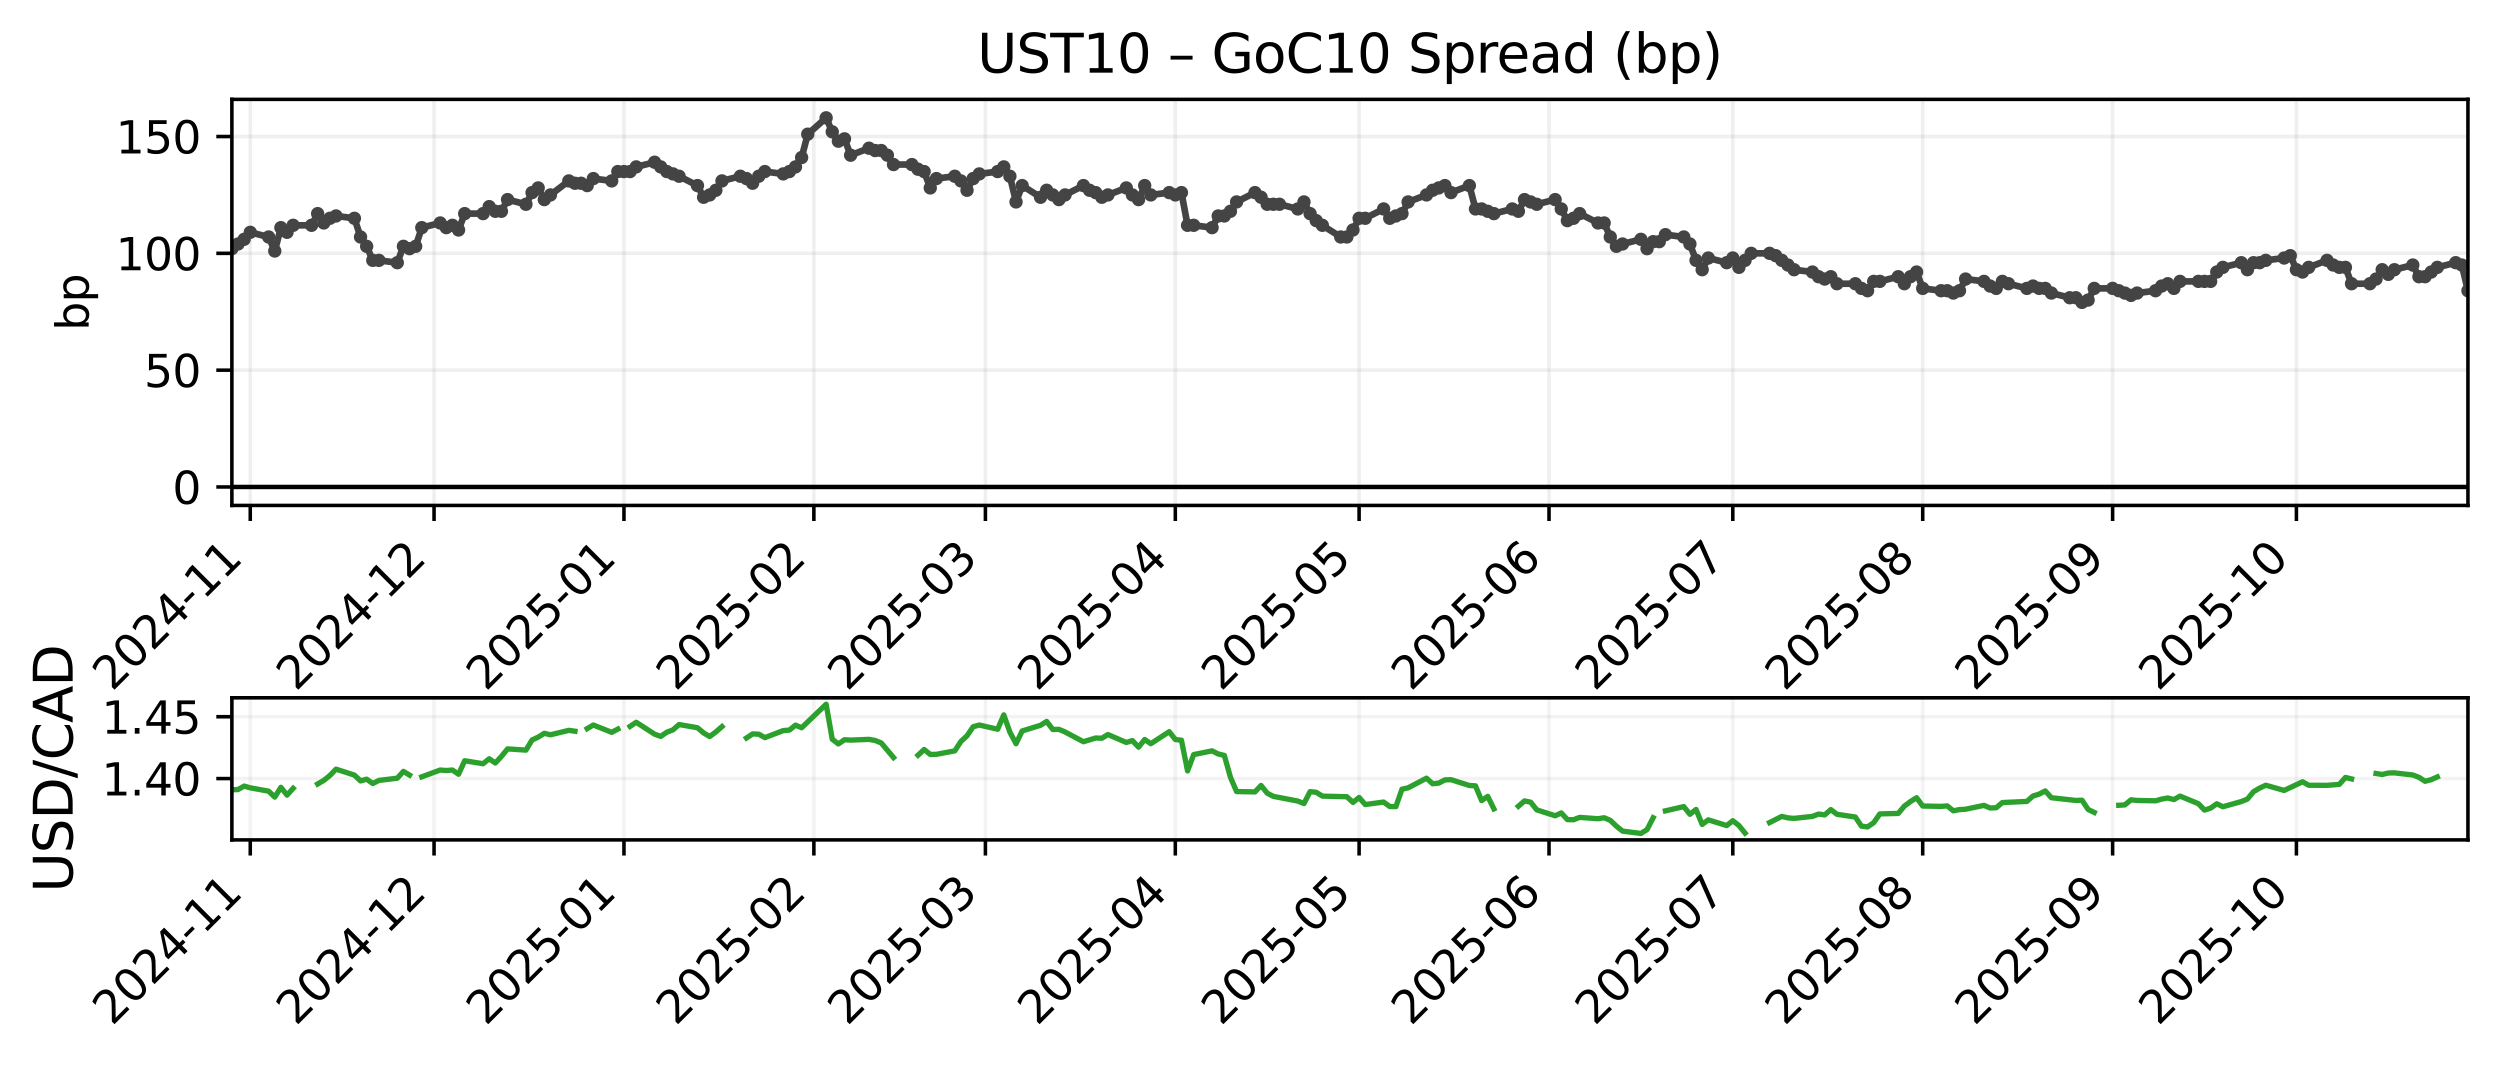 <?xml version="1.0" encoding="utf-8" standalone="no"?>
<!DOCTYPE svg PUBLIC "-//W3C//DTD SVG 1.1//EN"
  "http://www.w3.org/Graphics/SVG/1.1/DTD/svg11.dtd">
<svg xmlns:xlink="http://www.w3.org/1999/xlink" width="561.479pt" height="239.227pt" viewBox="0 0 561.479 239.227" xmlns="http://www.w3.org/2000/svg" version="1.1">
 <defs>
  <style type="text/css">*{stroke-linejoin: round; stroke-linecap: butt}</style>
 </defs>
 <g id="figure_1">
  <g id="patch_1">
   <path d="M -0 239.227 
L 561.479 239.227 
L 561.479 0 
L -0 0 
z
" style="fill: #ffffff"/>
  </g>
  <g id="axes_1">
   <g id="patch_2">
    <path d="M 52.079 113.518 
L 554.279 113.518 
L 554.279 22.318 
L 52.079 22.318 
z
" style="fill: #ffffff"/>
   </g>
   <g id="matplotlib.axis_1">
    <g id="xtick_1">
     <g id="line2d_1">
      <path d="M 56.207 113.518 
L 56.207 22.318 
" clip-path="url(#p7947f391e4)" style="fill: none; stroke: #b0b0b0; stroke-opacity: 0.2; stroke-width: 0.8; stroke-linecap: square"/>
     </g>
     <g id="line2d_2">
      <defs>
       <path id="md34e18e560" d="M 0 0 
L 0 3.5 
" style="stroke: #000000; stroke-width: 0.8"/>
      </defs>
      <g>
       <use xlink:href="#md34e18e560" x="56.207" y="113.518" style="stroke: #000000; stroke-width: 0.8"/>
      </g>
     </g>
     <g id="text_1">
      <!-- 2024-11 -->
      <g transform="translate(25.192 155.436) rotate(-45) scale(0.1 -0.1)">
       <defs>
        <path id="DejaVuSans-32" d="M 1228 531 
L 3431 531 
L 3431 0 
L 469 0 
L 469 531 
Q 828 903 1448 1529 
Q 2069 2156 2228 2338 
Q 2531 2678 2651 2914 
Q 2772 3150 2772 3378 
Q 2772 3750 2511 3984 
Q 2250 4219 1831 4219 
Q 1534 4219 1204 4116 
Q 875 4013 500 3803 
L 500 4441 
Q 881 4594 1212 4672 
Q 1544 4750 1819 4750 
Q 2544 4750 2975 4387 
Q 3406 4025 3406 3419 
Q 3406 3131 3298 2873 
Q 3191 2616 2906 2266 
Q 2828 2175 2409 1742 
Q 1991 1309 1228 531 
z
" transform="scale(0.016)"/>
        <path id="DejaVuSans-30" d="M 2034 4250 
Q 1547 4250 1301 3770 
Q 1056 3291 1056 2328 
Q 1056 1369 1301 889 
Q 1547 409 2034 409 
Q 2525 409 2770 889 
Q 3016 1369 3016 2328 
Q 3016 3291 2770 3770 
Q 2525 4250 2034 4250 
z
M 2034 4750 
Q 2819 4750 3233 4129 
Q 3647 3509 3647 2328 
Q 3647 1150 3233 529 
Q 2819 -91 2034 -91 
Q 1250 -91 836 529 
Q 422 1150 422 2328 
Q 422 3509 836 4129 
Q 1250 4750 2034 4750 
z
" transform="scale(0.016)"/>
        <path id="DejaVuSans-34" d="M 2419 4116 
L 825 1625 
L 2419 1625 
L 2419 4116 
z
M 2253 4666 
L 3047 4666 
L 3047 1625 
L 3713 1625 
L 3713 1100 
L 3047 1100 
L 3047 0 
L 2419 0 
L 2419 1100 
L 313 1100 
L 313 1709 
L 2253 4666 
z
" transform="scale(0.016)"/>
        <path id="DejaVuSans-2d" d="M 313 2009 
L 1997 2009 
L 1997 1497 
L 313 1497 
L 313 2009 
z
" transform="scale(0.016)"/>
        <path id="DejaVuSans-31" d="M 794 531 
L 1825 531 
L 1825 4091 
L 703 3866 
L 703 4441 
L 1819 4666 
L 2450 4666 
L 2450 531 
L 3481 531 
L 3481 0 
L 794 0 
L 794 531 
z
" transform="scale(0.016)"/>
       </defs>
       <use xlink:href="#DejaVuSans-32"/>
       <use xlink:href="#DejaVuSans-30" transform="translate(63.623 0)"/>
       <use xlink:href="#DejaVuSans-32" transform="translate(127.246 0)"/>
       <use xlink:href="#DejaVuSans-34" transform="translate(190.869 0)"/>
       <use xlink:href="#DejaVuSans-2d" transform="translate(254.492 0)"/>
       <use xlink:href="#DejaVuSans-31" transform="translate(290.576 0)"/>
       <use xlink:href="#DejaVuSans-31" transform="translate(354.199 0)"/>
      </g>
     </g>
    </g>
    <g id="xtick_2">
     <g id="line2d_3">
      <path d="M 97.484 113.518 
L 97.484 22.318 
" clip-path="url(#p7947f391e4)" style="fill: none; stroke: #b0b0b0; stroke-opacity: 0.2; stroke-width: 0.8; stroke-linecap: square"/>
     </g>
     <g id="line2d_4">
      <g>
       <use xlink:href="#md34e18e560" x="97.484" y="113.518" style="stroke: #000000; stroke-width: 0.8"/>
      </g>
     </g>
     <g id="text_2">
      <!-- 2024-12 -->
      <g transform="translate(66.468 155.436) rotate(-45) scale(0.1 -0.1)">
       <use xlink:href="#DejaVuSans-32"/>
       <use xlink:href="#DejaVuSans-30" transform="translate(63.623 0)"/>
       <use xlink:href="#DejaVuSans-32" transform="translate(127.246 0)"/>
       <use xlink:href="#DejaVuSans-34" transform="translate(190.869 0)"/>
       <use xlink:href="#DejaVuSans-2d" transform="translate(254.492 0)"/>
       <use xlink:href="#DejaVuSans-31" transform="translate(290.576 0)"/>
       <use xlink:href="#DejaVuSans-32" transform="translate(354.199 0)"/>
      </g>
     </g>
    </g>
    <g id="xtick_3">
     <g id="line2d_5">
      <path d="M 140.136 113.518 
L 140.136 22.318 
" clip-path="url(#p7947f391e4)" style="fill: none; stroke: #b0b0b0; stroke-opacity: 0.2; stroke-width: 0.8; stroke-linecap: square"/>
     </g>
     <g id="line2d_6">
      <g>
       <use xlink:href="#md34e18e560" x="140.136" y="113.518" style="stroke: #000000; stroke-width: 0.8"/>
      </g>
     </g>
     <g id="text_3">
      <!-- 2025-01 -->
      <g transform="translate(109.121 155.436) rotate(-45) scale(0.1 -0.1)">
       <defs>
        <path id="DejaVuSans-35" d="M 691 4666 
L 3169 4666 
L 3169 4134 
L 1269 4134 
L 1269 2991 
Q 1406 3038 1543 3061 
Q 1681 3084 1819 3084 
Q 2600 3084 3056 2656 
Q 3513 2228 3513 1497 
Q 3513 744 3044 326 
Q 2575 -91 1722 -91 
Q 1428 -91 1123 -41 
Q 819 9 494 109 
L 494 744 
Q 775 591 1075 516 
Q 1375 441 1709 441 
Q 2250 441 2565 725 
Q 2881 1009 2881 1497 
Q 2881 1984 2565 2268 
Q 2250 2553 1709 2553 
Q 1456 2553 1204 2497 
Q 953 2441 691 2322 
L 691 4666 
z
" transform="scale(0.016)"/>
       </defs>
       <use xlink:href="#DejaVuSans-32"/>
       <use xlink:href="#DejaVuSans-30" transform="translate(63.623 0)"/>
       <use xlink:href="#DejaVuSans-32" transform="translate(127.246 0)"/>
       <use xlink:href="#DejaVuSans-35" transform="translate(190.869 0)"/>
       <use xlink:href="#DejaVuSans-2d" transform="translate(254.492 0)"/>
       <use xlink:href="#DejaVuSans-30" transform="translate(290.576 0)"/>
       <use xlink:href="#DejaVuSans-31" transform="translate(354.199 0)"/>
      </g>
     </g>
    </g>
    <g id="xtick_4">
     <g id="line2d_7">
      <path d="M 182.789 113.518 
L 182.789 22.318 
" clip-path="url(#p7947f391e4)" style="fill: none; stroke: #b0b0b0; stroke-opacity: 0.2; stroke-width: 0.8; stroke-linecap: square"/>
     </g>
     <g id="line2d_8">
      <g>
       <use xlink:href="#md34e18e560" x="182.789" y="113.518" style="stroke: #000000; stroke-width: 0.8"/>
      </g>
     </g>
     <g id="text_4">
      <!-- 2025-02 -->
      <g transform="translate(151.773 155.436) rotate(-45) scale(0.1 -0.1)">
       <use xlink:href="#DejaVuSans-32"/>
       <use xlink:href="#DejaVuSans-30" transform="translate(63.623 0)"/>
       <use xlink:href="#DejaVuSans-32" transform="translate(127.246 0)"/>
       <use xlink:href="#DejaVuSans-35" transform="translate(190.869 0)"/>
       <use xlink:href="#DejaVuSans-2d" transform="translate(254.492 0)"/>
       <use xlink:href="#DejaVuSans-30" transform="translate(290.576 0)"/>
       <use xlink:href="#DejaVuSans-32" transform="translate(354.199 0)"/>
      </g>
     </g>
    </g>
    <g id="xtick_5">
     <g id="line2d_9">
      <path d="M 221.314 113.518 
L 221.314 22.318 
" clip-path="url(#p7947f391e4)" style="fill: none; stroke: #b0b0b0; stroke-opacity: 0.2; stroke-width: 0.8; stroke-linecap: square"/>
     </g>
     <g id="line2d_10">
      <g>
       <use xlink:href="#md34e18e560" x="221.314" y="113.518" style="stroke: #000000; stroke-width: 0.8"/>
      </g>
     </g>
     <g id="text_5">
      <!-- 2025-03 -->
      <g transform="translate(190.298 155.436) rotate(-45) scale(0.1 -0.1)">
       <defs>
        <path id="DejaVuSans-33" d="M 2597 2516 
Q 3050 2419 3304 2112 
Q 3559 1806 3559 1356 
Q 3559 666 3084 287 
Q 2609 -91 1734 -91 
Q 1441 -91 1130 -33 
Q 819 25 488 141 
L 488 750 
Q 750 597 1062 519 
Q 1375 441 1716 441 
Q 2309 441 2620 675 
Q 2931 909 2931 1356 
Q 2931 1769 2642 2001 
Q 2353 2234 1838 2234 
L 1294 2234 
L 1294 2753 
L 1863 2753 
Q 2328 2753 2575 2939 
Q 2822 3125 2822 3475 
Q 2822 3834 2567 4026 
Q 2313 4219 1838 4219 
Q 1578 4219 1281 4162 
Q 984 4106 628 3988 
L 628 4550 
Q 988 4650 1302 4700 
Q 1616 4750 1894 4750 
Q 2613 4750 3031 4423 
Q 3450 4097 3450 3541 
Q 3450 3153 3228 2886 
Q 3006 2619 2597 2516 
z
" transform="scale(0.016)"/>
       </defs>
       <use xlink:href="#DejaVuSans-32"/>
       <use xlink:href="#DejaVuSans-30" transform="translate(63.623 0)"/>
       <use xlink:href="#DejaVuSans-32" transform="translate(127.246 0)"/>
       <use xlink:href="#DejaVuSans-35" transform="translate(190.869 0)"/>
       <use xlink:href="#DejaVuSans-2d" transform="translate(254.492 0)"/>
       <use xlink:href="#DejaVuSans-30" transform="translate(290.576 0)"/>
       <use xlink:href="#DejaVuSans-33" transform="translate(354.199 0)"/>
      </g>
     </g>
    </g>
    <g id="xtick_6">
     <g id="line2d_11">
      <path d="M 263.966 113.518 
L 263.966 22.318 
" clip-path="url(#p7947f391e4)" style="fill: none; stroke: #b0b0b0; stroke-opacity: 0.2; stroke-width: 0.8; stroke-linecap: square"/>
     </g>
     <g id="line2d_12">
      <g>
       <use xlink:href="#md34e18e560" x="263.966" y="113.518" style="stroke: #000000; stroke-width: 0.8"/>
      </g>
     </g>
     <g id="text_6">
      <!-- 2025-04 -->
      <g transform="translate(232.951 155.436) rotate(-45) scale(0.1 -0.1)">
       <use xlink:href="#DejaVuSans-32"/>
       <use xlink:href="#DejaVuSans-30" transform="translate(63.623 0)"/>
       <use xlink:href="#DejaVuSans-32" transform="translate(127.246 0)"/>
       <use xlink:href="#DejaVuSans-35" transform="translate(190.869 0)"/>
       <use xlink:href="#DejaVuSans-2d" transform="translate(254.492 0)"/>
       <use xlink:href="#DejaVuSans-30" transform="translate(290.576 0)"/>
       <use xlink:href="#DejaVuSans-34" transform="translate(354.199 0)"/>
      </g>
     </g>
    </g>
    <g id="xtick_7">
     <g id="line2d_13">
      <path d="M 305.243 113.518 
L 305.243 22.318 
" clip-path="url(#p7947f391e4)" style="fill: none; stroke: #b0b0b0; stroke-opacity: 0.2; stroke-width: 0.8; stroke-linecap: square"/>
     </g>
     <g id="line2d_14">
      <g>
       <use xlink:href="#md34e18e560" x="305.243" y="113.518" style="stroke: #000000; stroke-width: 0.8"/>
      </g>
     </g>
     <g id="text_7">
      <!-- 2025-05 -->
      <g transform="translate(274.228 155.436) rotate(-45) scale(0.1 -0.1)">
       <use xlink:href="#DejaVuSans-32"/>
       <use xlink:href="#DejaVuSans-30" transform="translate(63.623 0)"/>
       <use xlink:href="#DejaVuSans-32" transform="translate(127.246 0)"/>
       <use xlink:href="#DejaVuSans-35" transform="translate(190.869 0)"/>
       <use xlink:href="#DejaVuSans-2d" transform="translate(254.492 0)"/>
       <use xlink:href="#DejaVuSans-30" transform="translate(290.576 0)"/>
       <use xlink:href="#DejaVuSans-35" transform="translate(354.199 0)"/>
      </g>
     </g>
    </g>
    <g id="xtick_8">
     <g id="line2d_15">
      <path d="M 347.896 113.518 
L 347.896 22.318 
" clip-path="url(#p7947f391e4)" style="fill: none; stroke: #b0b0b0; stroke-opacity: 0.2; stroke-width: 0.8; stroke-linecap: square"/>
     </g>
     <g id="line2d_16">
      <g>
       <use xlink:href="#md34e18e560" x="347.896" y="113.518" style="stroke: #000000; stroke-width: 0.8"/>
      </g>
     </g>
     <g id="text_8">
      <!-- 2025-06 -->
      <g transform="translate(316.88 155.436) rotate(-45) scale(0.1 -0.1)">
       <defs>
        <path id="DejaVuSans-36" d="M 2113 2584 
Q 1688 2584 1439 2293 
Q 1191 2003 1191 1497 
Q 1191 994 1439 701 
Q 1688 409 2113 409 
Q 2538 409 2786 701 
Q 3034 994 3034 1497 
Q 3034 2003 2786 2293 
Q 2538 2584 2113 2584 
z
M 3366 4563 
L 3366 3988 
Q 3128 4100 2886 4159 
Q 2644 4219 2406 4219 
Q 1781 4219 1451 3797 
Q 1122 3375 1075 2522 
Q 1259 2794 1537 2939 
Q 1816 3084 2150 3084 
Q 2853 3084 3261 2657 
Q 3669 2231 3669 1497 
Q 3669 778 3244 343 
Q 2819 -91 2113 -91 
Q 1303 -91 875 529 
Q 447 1150 447 2328 
Q 447 3434 972 4092 
Q 1497 4750 2381 4750 
Q 2619 4750 2861 4703 
Q 3103 4656 3366 4563 
z
" transform="scale(0.016)"/>
       </defs>
       <use xlink:href="#DejaVuSans-32"/>
       <use xlink:href="#DejaVuSans-30" transform="translate(63.623 0)"/>
       <use xlink:href="#DejaVuSans-32" transform="translate(127.246 0)"/>
       <use xlink:href="#DejaVuSans-35" transform="translate(190.869 0)"/>
       <use xlink:href="#DejaVuSans-2d" transform="translate(254.492 0)"/>
       <use xlink:href="#DejaVuSans-30" transform="translate(290.576 0)"/>
       <use xlink:href="#DejaVuSans-36" transform="translate(354.199 0)"/>
      </g>
     </g>
    </g>
    <g id="xtick_9">
     <g id="line2d_17">
      <path d="M 389.173 113.518 
L 389.173 22.318 
" clip-path="url(#p7947f391e4)" style="fill: none; stroke: #b0b0b0; stroke-opacity: 0.2; stroke-width: 0.8; stroke-linecap: square"/>
     </g>
     <g id="line2d_18">
      <g>
       <use xlink:href="#md34e18e560" x="389.173" y="113.518" style="stroke: #000000; stroke-width: 0.8"/>
      </g>
     </g>
     <g id="text_9">
      <!-- 2025-07 -->
      <g transform="translate(358.157 155.436) rotate(-45) scale(0.1 -0.1)">
       <defs>
        <path id="DejaVuSans-37" d="M 525 4666 
L 3525 4666 
L 3525 4397 
L 1831 0 
L 1172 0 
L 2766 4134 
L 525 4134 
L 525 4666 
z
" transform="scale(0.016)"/>
       </defs>
       <use xlink:href="#DejaVuSans-32"/>
       <use xlink:href="#DejaVuSans-30" transform="translate(63.623 0)"/>
       <use xlink:href="#DejaVuSans-32" transform="translate(127.246 0)"/>
       <use xlink:href="#DejaVuSans-35" transform="translate(190.869 0)"/>
       <use xlink:href="#DejaVuSans-2d" transform="translate(254.492 0)"/>
       <use xlink:href="#DejaVuSans-30" transform="translate(290.576 0)"/>
       <use xlink:href="#DejaVuSans-37" transform="translate(354.199 0)"/>
      </g>
     </g>
    </g>
    <g id="xtick_10">
     <g id="line2d_19">
      <path d="M 431.825 113.518 
L 431.825 22.318 
" clip-path="url(#p7947f391e4)" style="fill: none; stroke: #b0b0b0; stroke-opacity: 0.2; stroke-width: 0.8; stroke-linecap: square"/>
     </g>
     <g id="line2d_20">
      <g>
       <use xlink:href="#md34e18e560" x="431.825" y="113.518" style="stroke: #000000; stroke-width: 0.8"/>
      </g>
     </g>
     <g id="text_10">
      <!-- 2025-08 -->
      <g transform="translate(400.81 155.436) rotate(-45) scale(0.1 -0.1)">
       <defs>
        <path id="DejaVuSans-38" d="M 2034 2216 
Q 1584 2216 1326 1975 
Q 1069 1734 1069 1313 
Q 1069 891 1326 650 
Q 1584 409 2034 409 
Q 2484 409 2743 651 
Q 3003 894 3003 1313 
Q 3003 1734 2745 1975 
Q 2488 2216 2034 2216 
z
M 1403 2484 
Q 997 2584 770 2862 
Q 544 3141 544 3541 
Q 544 4100 942 4425 
Q 1341 4750 2034 4750 
Q 2731 4750 3128 4425 
Q 3525 4100 3525 3541 
Q 3525 3141 3298 2862 
Q 3072 2584 2669 2484 
Q 3125 2378 3379 2068 
Q 3634 1759 3634 1313 
Q 3634 634 3220 271 
Q 2806 -91 2034 -91 
Q 1263 -91 848 271 
Q 434 634 434 1313 
Q 434 1759 690 2068 
Q 947 2378 1403 2484 
z
M 1172 3481 
Q 1172 3119 1398 2916 
Q 1625 2713 2034 2713 
Q 2441 2713 2670 2916 
Q 2900 3119 2900 3481 
Q 2900 3844 2670 4047 
Q 2441 4250 2034 4250 
Q 1625 4250 1398 4047 
Q 1172 3844 1172 3481 
z
" transform="scale(0.016)"/>
       </defs>
       <use xlink:href="#DejaVuSans-32"/>
       <use xlink:href="#DejaVuSans-30" transform="translate(63.623 0)"/>
       <use xlink:href="#DejaVuSans-32" transform="translate(127.246 0)"/>
       <use xlink:href="#DejaVuSans-35" transform="translate(190.869 0)"/>
       <use xlink:href="#DejaVuSans-2d" transform="translate(254.492 0)"/>
       <use xlink:href="#DejaVuSans-30" transform="translate(290.576 0)"/>
       <use xlink:href="#DejaVuSans-38" transform="translate(354.199 0)"/>
      </g>
     </g>
    </g>
    <g id="xtick_11">
     <g id="line2d_21">
      <path d="M 474.478 113.518 
L 474.478 22.318 
" clip-path="url(#p7947f391e4)" style="fill: none; stroke: #b0b0b0; stroke-opacity: 0.2; stroke-width: 0.8; stroke-linecap: square"/>
     </g>
     <g id="line2d_22">
      <g>
       <use xlink:href="#md34e18e560" x="474.478" y="113.518" style="stroke: #000000; stroke-width: 0.8"/>
      </g>
     </g>
     <g id="text_11">
      <!-- 2025-09 -->
      <g transform="translate(443.462 155.436) rotate(-45) scale(0.1 -0.1)">
       <defs>
        <path id="DejaVuSans-39" d="M 703 97 
L 703 672 
Q 941 559 1184 500 
Q 1428 441 1663 441 
Q 2288 441 2617 861 
Q 2947 1281 2994 2138 
Q 2813 1869 2534 1725 
Q 2256 1581 1919 1581 
Q 1219 1581 811 2004 
Q 403 2428 403 3163 
Q 403 3881 828 4315 
Q 1253 4750 1959 4750 
Q 2769 4750 3195 4129 
Q 3622 3509 3622 2328 
Q 3622 1225 3098 567 
Q 2575 -91 1691 -91 
Q 1453 -91 1209 -44 
Q 966 3 703 97 
z
M 1959 2075 
Q 2384 2075 2632 2365 
Q 2881 2656 2881 3163 
Q 2881 3666 2632 3958 
Q 2384 4250 1959 4250 
Q 1534 4250 1286 3958 
Q 1038 3666 1038 3163 
Q 1038 2656 1286 2365 
Q 1534 2075 1959 2075 
z
" transform="scale(0.016)"/>
       </defs>
       <use xlink:href="#DejaVuSans-32"/>
       <use xlink:href="#DejaVuSans-30" transform="translate(63.623 0)"/>
       <use xlink:href="#DejaVuSans-32" transform="translate(127.246 0)"/>
       <use xlink:href="#DejaVuSans-35" transform="translate(190.869 0)"/>
       <use xlink:href="#DejaVuSans-2d" transform="translate(254.492 0)"/>
       <use xlink:href="#DejaVuSans-30" transform="translate(290.576 0)"/>
       <use xlink:href="#DejaVuSans-39" transform="translate(354.199 0)"/>
      </g>
     </g>
    </g>
    <g id="xtick_12">
     <g id="line2d_23">
      <path d="M 515.754 113.518 
L 515.754 22.318 
" clip-path="url(#p7947f391e4)" style="fill: none; stroke: #b0b0b0; stroke-opacity: 0.2; stroke-width: 0.8; stroke-linecap: square"/>
     </g>
     <g id="line2d_24">
      <g>
       <use xlink:href="#md34e18e560" x="515.754" y="113.518" style="stroke: #000000; stroke-width: 0.8"/>
      </g>
     </g>
     <g id="text_12">
      <!-- 2025-10 -->
      <g transform="translate(484.739 155.436) rotate(-45) scale(0.1 -0.1)">
       <use xlink:href="#DejaVuSans-32"/>
       <use xlink:href="#DejaVuSans-30" transform="translate(63.623 0)"/>
       <use xlink:href="#DejaVuSans-32" transform="translate(127.246 0)"/>
       <use xlink:href="#DejaVuSans-35" transform="translate(190.869 0)"/>
       <use xlink:href="#DejaVuSans-2d" transform="translate(254.492 0)"/>
       <use xlink:href="#DejaVuSans-31" transform="translate(290.576 0)"/>
       <use xlink:href="#DejaVuSans-30" transform="translate(354.199 0)"/>
      </g>
     </g>
    </g>
   </g>
   <g id="matplotlib.axis_2">
    <g id="ytick_1">
     <g id="line2d_25">
      <path d="M 52.079 109.373 
L 554.279 109.373 
" clip-path="url(#p7947f391e4)" style="fill: none; stroke: #b0b0b0; stroke-opacity: 0.2; stroke-width: 0.8; stroke-linecap: square"/>
     </g>
     <g id="line2d_26">
      <defs>
       <path id="mdc890c5851" d="M 0 0 
L -3.5 0 
" style="stroke: #000000; stroke-width: 0.8"/>
      </defs>
      <g>
       <use xlink:href="#mdc890c5851" x="52.079" y="109.373" style="stroke: #000000; stroke-width: 0.8"/>
      </g>
     </g>
     <g id="text_13">
      <!-- 0 -->
      <g transform="translate(38.717 113.172) scale(0.1 -0.1)">
       <use xlink:href="#DejaVuSans-30"/>
      </g>
     </g>
    </g>
    <g id="ytick_2">
     <g id="line2d_27">
      <path d="M 52.079 83.136 
L 554.279 83.136 
" clip-path="url(#p7947f391e4)" style="fill: none; stroke: #b0b0b0; stroke-opacity: 0.2; stroke-width: 0.8; stroke-linecap: square"/>
     </g>
     <g id="line2d_28">
      <g>
       <use xlink:href="#mdc890c5851" x="52.079" y="83.136" style="stroke: #000000; stroke-width: 0.8"/>
      </g>
     </g>
     <g id="text_14">
      <!-- 50 -->
      <g transform="translate(32.354 86.935) scale(0.1 -0.1)">
       <use xlink:href="#DejaVuSans-35"/>
       <use xlink:href="#DejaVuSans-30" transform="translate(63.623 0)"/>
      </g>
     </g>
    </g>
    <g id="ytick_3">
     <g id="line2d_29">
      <path d="M 52.079 56.899 
L 554.279 56.899 
" clip-path="url(#p7947f391e4)" style="fill: none; stroke: #b0b0b0; stroke-opacity: 0.2; stroke-width: 0.8; stroke-linecap: square"/>
     </g>
     <g id="line2d_30">
      <g>
       <use xlink:href="#mdc890c5851" x="52.079" y="56.899" style="stroke: #000000; stroke-width: 0.8"/>
      </g>
     </g>
     <g id="text_15">
      <!-- 100 -->
      <g transform="translate(25.992 60.698) scale(0.1 -0.1)">
       <use xlink:href="#DejaVuSans-31"/>
       <use xlink:href="#DejaVuSans-30" transform="translate(63.623 0)"/>
       <use xlink:href="#DejaVuSans-30" transform="translate(127.246 0)"/>
      </g>
     </g>
    </g>
    <g id="ytick_4">
     <g id="line2d_31">
      <path d="M 52.079 30.662 
L 554.279 30.662 
" clip-path="url(#p7947f391e4)" style="fill: none; stroke: #b0b0b0; stroke-opacity: 0.2; stroke-width: 0.8; stroke-linecap: square"/>
     </g>
     <g id="line2d_32">
      <g>
       <use xlink:href="#mdc890c5851" x="52.079" y="30.662" style="stroke: #000000; stroke-width: 0.8"/>
      </g>
     </g>
     <g id="text_16">
      <!-- 150 -->
      <g transform="translate(25.992 34.461) scale(0.1 -0.1)">
       <use xlink:href="#DejaVuSans-31"/>
       <use xlink:href="#DejaVuSans-35" transform="translate(63.623 0)"/>
       <use xlink:href="#DejaVuSans-30" transform="translate(127.246 0)"/>
      </g>
     </g>
    </g>
    <g id="text_17">
     <!-- bp -->
     <g transform="translate(19.912 74.267) rotate(-90) scale(0.1 -0.1)">
      <defs>
       <path id="DejaVuSans-62" d="M 3116 1747 
Q 3116 2381 2855 2742 
Q 2594 3103 2138 3103 
Q 1681 3103 1420 2742 
Q 1159 2381 1159 1747 
Q 1159 1113 1420 752 
Q 1681 391 2138 391 
Q 2594 391 2855 752 
Q 3116 1113 3116 1747 
z
M 1159 2969 
Q 1341 3281 1617 3432 
Q 1894 3584 2278 3584 
Q 2916 3584 3314 3078 
Q 3713 2572 3713 1747 
Q 3713 922 3314 415 
Q 2916 -91 2278 -91 
Q 1894 -91 1617 61 
Q 1341 213 1159 525 
L 1159 0 
L 581 0 
L 581 4863 
L 1159 4863 
L 1159 2969 
z
" transform="scale(0.016)"/>
       <path id="DejaVuSans-70" d="M 1159 525 
L 1159 -1331 
L 581 -1331 
L 581 3500 
L 1159 3500 
L 1159 2969 
Q 1341 3281 1617 3432 
Q 1894 3584 2278 3584 
Q 2916 3584 3314 3078 
Q 3713 2572 3713 1747 
Q 3713 922 3314 415 
Q 2916 -91 2278 -91 
Q 1894 -91 1617 61 
Q 1341 213 1159 525 
z
M 3116 1747 
Q 3116 2381 2855 2742 
Q 2594 3103 2138 3103 
Q 1681 3103 1420 2742 
Q 1159 2381 1159 1747 
Q 1159 1113 1420 752 
Q 1681 391 2138 391 
Q 2594 391 2855 752 
Q 3116 1113 3116 1747 
z
" transform="scale(0.016)"/>
      </defs>
      <use xlink:href="#DejaVuSans-62"/>
      <use xlink:href="#DejaVuSans-70" transform="translate(63.477 0)"/>
     </g>
    </g>
   </g>
   <g id="line2d_33">
    <path d="M 52.079 55.849 
L 54.831 53.75 
L 56.207 52.176 
L 60.335 53.225 
L 61.711 56.374 
L 63.086 51.126 
L 64.462 52.176 
L 65.838 50.602 
L 69.966 50.602 
L 71.342 47.978 
L 72.718 50.077 
L 74.094 49.027 
L 75.47 48.503 
L 79.597 49.027 
L 80.973 53.225 
L 82.349 55.324 
L 83.725 58.473 
L 85.101 58.473 
L 89.228 58.998 
L 90.604 55.324 
L 91.98 55.849 
L 93.356 55.324 
L 94.732 51.126 
L 98.86 50.077 
L 100.236 51.126 
L 101.611 50.602 
L 102.987 51.651 
L 104.363 47.978 
L 108.491 47.978 
L 109.867 46.404 
L 111.243 47.453 
L 112.619 47.453 
L 113.994 44.83 
L 118.122 45.879 
L 119.498 43.255 
L 120.874 42.206 
L 122.25 44.83 
L 127.753 40.632 
L 129.129 41.156 
L 130.505 41.156 
L 131.881 41.681 
L 133.257 40.107 
L 137.385 40.632 
L 138.76 38.533 
L 141.512 38.533 
L 142.888 37.483 
L 147.016 36.434 
L 149.768 38.533 
L 152.519 39.582 
L 156.647 41.681 
L 158.023 44.305 
L 159.399 43.78 
L 160.775 42.731 
L 162.151 40.632 
L 166.278 39.582 
L 167.654 40.107 
L 169.03 41.156 
L 170.406 39.582 
L 171.782 38.533 
L 175.91 39.057 
L 177.285 38.533 
L 178.661 37.483 
L 180.037 35.384 
L 181.413 30.137 
L 185.541 26.464 
L 186.917 29.612 
L 188.293 31.711 
L 189.668 31.186 
L 191.044 34.859 
L 195.172 33.285 
L 196.548 33.81 
L 197.924 33.81 
L 199.3 34.859 
L 200.676 36.958 
L 204.803 36.958 
L 206.179 38.008 
L 207.555 38.533 
L 208.931 42.206 
L 210.307 40.107 
L 214.434 39.582 
L 215.81 40.632 
L 217.186 42.731 
L 218.562 40.107 
L 219.938 39.057 
L 224.066 38.533 
L 225.442 37.483 
L 226.817 39.582 
L 228.193 45.354 
L 229.569 41.681 
L 233.697 44.305 
L 235.073 42.731 
L 237.825 44.83 
L 239.2 43.78 
L 243.328 41.681 
L 244.704 42.731 
L 246.08 43.255 
L 247.456 44.305 
L 252.959 42.206 
L 254.335 43.78 
L 255.711 44.83 
L 257.087 41.681 
L 258.463 43.78 
L 262.591 43.255 
L 263.966 43.78 
L 265.342 43.255 
L 266.718 50.602 
L 268.094 50.602 
L 272.222 51.126 
L 273.598 48.503 
L 274.974 48.503 
L 276.35 47.453 
L 277.725 45.354 
L 281.853 43.255 
L 283.229 44.305 
L 284.605 45.879 
L 287.357 45.879 
L 291.484 46.928 
L 292.86 45.354 
L 294.236 47.978 
L 295.612 49.552 
L 296.988 50.602 
L 301.116 53.225 
L 302.491 53.225 
L 303.867 51.651 
L 305.243 49.027 
L 306.619 49.027 
L 310.747 46.928 
L 312.123 49.027 
L 314.874 47.978 
L 316.25 45.354 
L 320.378 43.78 
L 321.754 42.731 
L 324.506 41.681 
L 325.882 43.255 
L 330.009 41.681 
L 331.385 46.928 
L 332.761 46.928 
L 335.513 47.978 
L 339.64 46.928 
L 341.016 47.453 
L 342.392 44.83 
L 345.144 45.879 
L 349.272 44.83 
L 350.648 46.928 
L 352.023 49.552 
L 353.399 49.027 
L 354.775 47.978 
L 358.903 50.077 
L 360.279 50.077 
L 361.655 53.225 
L 363.031 55.324 
L 364.406 54.8 
L 368.534 53.75 
L 369.91 55.849 
L 371.286 54.275 
L 372.662 54.275 
L 374.038 52.701 
L 378.165 53.225 
L 379.541 54.8 
L 380.917 58.473 
L 382.293 60.572 
L 383.669 57.948 
L 387.797 58.998 
L 389.173 57.948 
L 390.548 60.047 
L 393.3 56.899 
L 397.428 56.899 
L 398.804 57.423 
L 402.931 60.572 
L 407.059 61.096 
L 408.435 62.146 
L 409.811 62.671 
L 411.187 62.146 
L 412.563 63.72 
L 416.69 63.72 
L 418.066 64.77 
L 419.442 65.294 
L 420.818 63.195 
L 422.194 63.195 
L 426.322 62.146 
L 427.697 63.72 
L 429.073 62.146 
L 430.449 61.096 
L 431.825 64.77 
L 435.953 65.294 
L 437.329 65.294 
L 438.705 65.819 
L 440.08 65.294 
L 441.456 62.671 
L 445.584 63.195 
L 446.96 64.245 
L 448.336 64.77 
L 449.712 63.195 
L 451.088 63.72 
L 455.215 64.77 
L 456.591 64.245 
L 457.967 64.77 
L 459.343 64.77 
L 460.719 65.819 
L 464.846 66.869 
L 466.222 66.869 
L 467.598 67.918 
L 468.974 67.393 
L 470.35 64.77 
L 474.478 64.77 
L 478.605 66.344 
L 479.981 65.819 
L 484.109 65.294 
L 485.485 64.245 
L 486.861 63.72 
L 488.237 64.77 
L 489.613 63.195 
L 496.492 63.195 
L 497.868 61.096 
L 499.244 60.047 
L 503.371 58.998 
L 504.747 60.572 
L 506.123 58.998 
L 507.499 58.998 
L 508.875 58.473 
L 513.003 57.948 
L 514.379 57.423 
L 515.754 60.572 
L 517.13 61.096 
L 518.506 60.047 
L 522.634 58.473 
L 524.01 59.522 
L 525.386 60.047 
L 526.762 60.047 
L 528.137 63.72 
L 532.265 63.72 
L 533.641 62.671 
L 535.017 60.572 
L 536.393 61.621 
L 537.769 60.572 
L 541.896 59.522 
L 543.272 62.146 
L 544.648 62.146 
L 547.4 60.047 
L 551.528 58.998 
L 552.903 59.522 
L 554.279 65.294 
L 554.279 65.294 
" clip-path="url(#p7947f391e4)" style="fill: none; stroke: #444444; stroke-width: 1.5; stroke-linecap: square"/>
    <defs>
     <path id="maa57931efc" d="M 0 1 
C 0.265 1 0.52 0.895 0.707 0.707 
C 0.895 0.52 1 0.265 1 0 
C 1 -0.265 0.895 -0.52 0.707 -0.707 
C 0.52 -0.895 0.265 -1 0 -1 
C -0.265 -1 -0.52 -0.895 -0.707 -0.707 
C -0.895 -0.52 -1 -0.265 -1 0 
C -1 0.265 -0.895 0.52 -0.707 0.707 
C -0.52 0.895 -0.265 1 0 1 
z
" style="stroke: #444444"/>
    </defs>
    <g clip-path="url(#p7947f391e4)">
     <use xlink:href="#maa57931efc" x="52.079" y="55.849" style="fill: #444444; stroke: #444444"/>
     <use xlink:href="#maa57931efc" x="53.455" y="54.8" style="fill: #444444; stroke: #444444"/>
     <use xlink:href="#maa57931efc" x="54.831" y="53.75" style="fill: #444444; stroke: #444444"/>
     <use xlink:href="#maa57931efc" x="56.207" y="52.176" style="fill: #444444; stroke: #444444"/>
     <use xlink:href="#maa57931efc" x="60.335" y="53.225" style="fill: #444444; stroke: #444444"/>
     <use xlink:href="#maa57931efc" x="61.711" y="56.374" style="fill: #444444; stroke: #444444"/>
     <use xlink:href="#maa57931efc" x="63.086" y="51.126" style="fill: #444444; stroke: #444444"/>
     <use xlink:href="#maa57931efc" x="64.462" y="52.176" style="fill: #444444; stroke: #444444"/>
     <use xlink:href="#maa57931efc" x="65.838" y="50.602" style="fill: #444444; stroke: #444444"/>
     <use xlink:href="#maa57931efc" x="69.966" y="50.602" style="fill: #444444; stroke: #444444"/>
     <use xlink:href="#maa57931efc" x="71.342" y="47.978" style="fill: #444444; stroke: #444444"/>
     <use xlink:href="#maa57931efc" x="72.718" y="50.077" style="fill: #444444; stroke: #444444"/>
     <use xlink:href="#maa57931efc" x="74.094" y="49.027" style="fill: #444444; stroke: #444444"/>
     <use xlink:href="#maa57931efc" x="75.47" y="48.503" style="fill: #444444; stroke: #444444"/>
     <use xlink:href="#maa57931efc" x="79.597" y="49.027" style="fill: #444444; stroke: #444444"/>
     <use xlink:href="#maa57931efc" x="80.973" y="53.225" style="fill: #444444; stroke: #444444"/>
     <use xlink:href="#maa57931efc" x="82.349" y="55.324" style="fill: #444444; stroke: #444444"/>
     <use xlink:href="#maa57931efc" x="83.725" y="58.473" style="fill: #444444; stroke: #444444"/>
     <use xlink:href="#maa57931efc" x="85.101" y="58.473" style="fill: #444444; stroke: #444444"/>
     <use xlink:href="#maa57931efc" x="89.228" y="58.998" style="fill: #444444; stroke: #444444"/>
     <use xlink:href="#maa57931efc" x="90.604" y="55.324" style="fill: #444444; stroke: #444444"/>
     <use xlink:href="#maa57931efc" x="91.98" y="55.849" style="fill: #444444; stroke: #444444"/>
     <use xlink:href="#maa57931efc" x="93.356" y="55.324" style="fill: #444444; stroke: #444444"/>
     <use xlink:href="#maa57931efc" x="94.732" y="51.126" style="fill: #444444; stroke: #444444"/>
     <use xlink:href="#maa57931efc" x="98.86" y="50.077" style="fill: #444444; stroke: #444444"/>
     <use xlink:href="#maa57931efc" x="100.236" y="51.126" style="fill: #444444; stroke: #444444"/>
     <use xlink:href="#maa57931efc" x="101.611" y="50.602" style="fill: #444444; stroke: #444444"/>
     <use xlink:href="#maa57931efc" x="102.987" y="51.651" style="fill: #444444; stroke: #444444"/>
     <use xlink:href="#maa57931efc" x="104.363" y="47.978" style="fill: #444444; stroke: #444444"/>
     <use xlink:href="#maa57931efc" x="108.491" y="47.978" style="fill: #444444; stroke: #444444"/>
     <use xlink:href="#maa57931efc" x="109.867" y="46.404" style="fill: #444444; stroke: #444444"/>
     <use xlink:href="#maa57931efc" x="111.243" y="47.453" style="fill: #444444; stroke: #444444"/>
     <use xlink:href="#maa57931efc" x="112.619" y="47.453" style="fill: #444444; stroke: #444444"/>
     <use xlink:href="#maa57931efc" x="113.994" y="44.83" style="fill: #444444; stroke: #444444"/>
     <use xlink:href="#maa57931efc" x="118.122" y="45.879" style="fill: #444444; stroke: #444444"/>
     <use xlink:href="#maa57931efc" x="119.498" y="43.255" style="fill: #444444; stroke: #444444"/>
     <use xlink:href="#maa57931efc" x="120.874" y="42.206" style="fill: #444444; stroke: #444444"/>
     <use xlink:href="#maa57931efc" x="122.25" y="44.83" style="fill: #444444; stroke: #444444"/>
     <use xlink:href="#maa57931efc" x="123.626" y="43.78" style="fill: #444444; stroke: #444444"/>
     <use xlink:href="#maa57931efc" x="127.753" y="40.632" style="fill: #444444; stroke: #444444"/>
     <use xlink:href="#maa57931efc" x="129.129" y="41.156" style="fill: #444444; stroke: #444444"/>
     <use xlink:href="#maa57931efc" x="130.505" y="41.156" style="fill: #444444; stroke: #444444"/>
     <use xlink:href="#maa57931efc" x="131.881" y="41.681" style="fill: #444444; stroke: #444444"/>
     <use xlink:href="#maa57931efc" x="133.257" y="40.107" style="fill: #444444; stroke: #444444"/>
     <use xlink:href="#maa57931efc" x="137.385" y="40.632" style="fill: #444444; stroke: #444444"/>
     <use xlink:href="#maa57931efc" x="138.76" y="38.533" style="fill: #444444; stroke: #444444"/>
     <use xlink:href="#maa57931efc" x="140.136" y="38.533" style="fill: #444444; stroke: #444444"/>
     <use xlink:href="#maa57931efc" x="141.512" y="38.533" style="fill: #444444; stroke: #444444"/>
     <use xlink:href="#maa57931efc" x="142.888" y="37.483" style="fill: #444444; stroke: #444444"/>
     <use xlink:href="#maa57931efc" x="147.016" y="36.434" style="fill: #444444; stroke: #444444"/>
     <use xlink:href="#maa57931efc" x="148.392" y="37.483" style="fill: #444444; stroke: #444444"/>
     <use xlink:href="#maa57931efc" x="149.768" y="38.533" style="fill: #444444; stroke: #444444"/>
     <use xlink:href="#maa57931efc" x="151.143" y="39.057" style="fill: #444444; stroke: #444444"/>
     <use xlink:href="#maa57931efc" x="152.519" y="39.582" style="fill: #444444; stroke: #444444"/>
     <use xlink:href="#maa57931efc" x="156.647" y="41.681" style="fill: #444444; stroke: #444444"/>
     <use xlink:href="#maa57931efc" x="158.023" y="44.305" style="fill: #444444; stroke: #444444"/>
     <use xlink:href="#maa57931efc" x="159.399" y="43.78" style="fill: #444444; stroke: #444444"/>
     <use xlink:href="#maa57931efc" x="160.775" y="42.731" style="fill: #444444; stroke: #444444"/>
     <use xlink:href="#maa57931efc" x="162.151" y="40.632" style="fill: #444444; stroke: #444444"/>
     <use xlink:href="#maa57931efc" x="166.278" y="39.582" style="fill: #444444; stroke: #444444"/>
     <use xlink:href="#maa57931efc" x="167.654" y="40.107" style="fill: #444444; stroke: #444444"/>
     <use xlink:href="#maa57931efc" x="169.03" y="41.156" style="fill: #444444; stroke: #444444"/>
     <use xlink:href="#maa57931efc" x="170.406" y="39.582" style="fill: #444444; stroke: #444444"/>
     <use xlink:href="#maa57931efc" x="171.782" y="38.533" style="fill: #444444; stroke: #444444"/>
     <use xlink:href="#maa57931efc" x="175.91" y="39.057" style="fill: #444444; stroke: #444444"/>
     <use xlink:href="#maa57931efc" x="177.285" y="38.533" style="fill: #444444; stroke: #444444"/>
     <use xlink:href="#maa57931efc" x="178.661" y="37.483" style="fill: #444444; stroke: #444444"/>
     <use xlink:href="#maa57931efc" x="180.037" y="35.384" style="fill: #444444; stroke: #444444"/>
     <use xlink:href="#maa57931efc" x="181.413" y="30.137" style="fill: #444444; stroke: #444444"/>
     <use xlink:href="#maa57931efc" x="185.541" y="26.464" style="fill: #444444; stroke: #444444"/>
     <use xlink:href="#maa57931efc" x="186.917" y="29.612" style="fill: #444444; stroke: #444444"/>
     <use xlink:href="#maa57931efc" x="188.293" y="31.711" style="fill: #444444; stroke: #444444"/>
     <use xlink:href="#maa57931efc" x="189.668" y="31.186" style="fill: #444444; stroke: #444444"/>
     <use xlink:href="#maa57931efc" x="191.044" y="34.859" style="fill: #444444; stroke: #444444"/>
     <use xlink:href="#maa57931efc" x="195.172" y="33.285" style="fill: #444444; stroke: #444444"/>
     <use xlink:href="#maa57931efc" x="196.548" y="33.81" style="fill: #444444; stroke: #444444"/>
     <use xlink:href="#maa57931efc" x="197.924" y="33.81" style="fill: #444444; stroke: #444444"/>
     <use xlink:href="#maa57931efc" x="199.3" y="34.859" style="fill: #444444; stroke: #444444"/>
     <use xlink:href="#maa57931efc" x="200.676" y="36.958" style="fill: #444444; stroke: #444444"/>
     <use xlink:href="#maa57931efc" x="204.803" y="36.958" style="fill: #444444; stroke: #444444"/>
     <use xlink:href="#maa57931efc" x="206.179" y="38.008" style="fill: #444444; stroke: #444444"/>
     <use xlink:href="#maa57931efc" x="207.555" y="38.533" style="fill: #444444; stroke: #444444"/>
     <use xlink:href="#maa57931efc" x="208.931" y="42.206" style="fill: #444444; stroke: #444444"/>
     <use xlink:href="#maa57931efc" x="210.307" y="40.107" style="fill: #444444; stroke: #444444"/>
     <use xlink:href="#maa57931efc" x="214.434" y="39.582" style="fill: #444444; stroke: #444444"/>
     <use xlink:href="#maa57931efc" x="215.81" y="40.632" style="fill: #444444; stroke: #444444"/>
     <use xlink:href="#maa57931efc" x="217.186" y="42.731" style="fill: #444444; stroke: #444444"/>
     <use xlink:href="#maa57931efc" x="218.562" y="40.107" style="fill: #444444; stroke: #444444"/>
     <use xlink:href="#maa57931efc" x="219.938" y="39.057" style="fill: #444444; stroke: #444444"/>
     <use xlink:href="#maa57931efc" x="224.066" y="38.533" style="fill: #444444; stroke: #444444"/>
     <use xlink:href="#maa57931efc" x="225.442" y="37.483" style="fill: #444444; stroke: #444444"/>
     <use xlink:href="#maa57931efc" x="226.817" y="39.582" style="fill: #444444; stroke: #444444"/>
     <use xlink:href="#maa57931efc" x="228.193" y="45.354" style="fill: #444444; stroke: #444444"/>
     <use xlink:href="#maa57931efc" x="229.569" y="41.681" style="fill: #444444; stroke: #444444"/>
     <use xlink:href="#maa57931efc" x="233.697" y="44.305" style="fill: #444444; stroke: #444444"/>
     <use xlink:href="#maa57931efc" x="235.073" y="42.731" style="fill: #444444; stroke: #444444"/>
     <use xlink:href="#maa57931efc" x="236.449" y="43.78" style="fill: #444444; stroke: #444444"/>
     <use xlink:href="#maa57931efc" x="237.825" y="44.83" style="fill: #444444; stroke: #444444"/>
     <use xlink:href="#maa57931efc" x="239.2" y="43.78" style="fill: #444444; stroke: #444444"/>
     <use xlink:href="#maa57931efc" x="243.328" y="41.681" style="fill: #444444; stroke: #444444"/>
     <use xlink:href="#maa57931efc" x="244.704" y="42.731" style="fill: #444444; stroke: #444444"/>
     <use xlink:href="#maa57931efc" x="246.08" y="43.255" style="fill: #444444; stroke: #444444"/>
     <use xlink:href="#maa57931efc" x="247.456" y="44.305" style="fill: #444444; stroke: #444444"/>
     <use xlink:href="#maa57931efc" x="248.832" y="43.78" style="fill: #444444; stroke: #444444"/>
     <use xlink:href="#maa57931efc" x="252.959" y="42.206" style="fill: #444444; stroke: #444444"/>
     <use xlink:href="#maa57931efc" x="254.335" y="43.78" style="fill: #444444; stroke: #444444"/>
     <use xlink:href="#maa57931efc" x="255.711" y="44.83" style="fill: #444444; stroke: #444444"/>
     <use xlink:href="#maa57931efc" x="257.087" y="41.681" style="fill: #444444; stroke: #444444"/>
     <use xlink:href="#maa57931efc" x="258.463" y="43.78" style="fill: #444444; stroke: #444444"/>
     <use xlink:href="#maa57931efc" x="262.591" y="43.255" style="fill: #444444; stroke: #444444"/>
     <use xlink:href="#maa57931efc" x="263.966" y="43.78" style="fill: #444444; stroke: #444444"/>
     <use xlink:href="#maa57931efc" x="265.342" y="43.255" style="fill: #444444; stroke: #444444"/>
     <use xlink:href="#maa57931efc" x="266.718" y="50.602" style="fill: #444444; stroke: #444444"/>
     <use xlink:href="#maa57931efc" x="268.094" y="50.602" style="fill: #444444; stroke: #444444"/>
     <use xlink:href="#maa57931efc" x="272.222" y="51.126" style="fill: #444444; stroke: #444444"/>
     <use xlink:href="#maa57931efc" x="273.598" y="48.503" style="fill: #444444; stroke: #444444"/>
     <use xlink:href="#maa57931efc" x="274.974" y="48.503" style="fill: #444444; stroke: #444444"/>
     <use xlink:href="#maa57931efc" x="276.35" y="47.453" style="fill: #444444; stroke: #444444"/>
     <use xlink:href="#maa57931efc" x="277.725" y="45.354" style="fill: #444444; stroke: #444444"/>
     <use xlink:href="#maa57931efc" x="281.853" y="43.255" style="fill: #444444; stroke: #444444"/>
     <use xlink:href="#maa57931efc" x="283.229" y="44.305" style="fill: #444444; stroke: #444444"/>
     <use xlink:href="#maa57931efc" x="284.605" y="45.879" style="fill: #444444; stroke: #444444"/>
     <use xlink:href="#maa57931efc" x="285.981" y="45.879" style="fill: #444444; stroke: #444444"/>
     <use xlink:href="#maa57931efc" x="287.357" y="45.879" style="fill: #444444; stroke: #444444"/>
     <use xlink:href="#maa57931efc" x="291.484" y="46.928" style="fill: #444444; stroke: #444444"/>
     <use xlink:href="#maa57931efc" x="292.86" y="45.354" style="fill: #444444; stroke: #444444"/>
     <use xlink:href="#maa57931efc" x="294.236" y="47.978" style="fill: #444444; stroke: #444444"/>
     <use xlink:href="#maa57931efc" x="295.612" y="49.552" style="fill: #444444; stroke: #444444"/>
     <use xlink:href="#maa57931efc" x="296.988" y="50.602" style="fill: #444444; stroke: #444444"/>
     <use xlink:href="#maa57931efc" x="301.116" y="53.225" style="fill: #444444; stroke: #444444"/>
     <use xlink:href="#maa57931efc" x="302.491" y="53.225" style="fill: #444444; stroke: #444444"/>
     <use xlink:href="#maa57931efc" x="303.867" y="51.651" style="fill: #444444; stroke: #444444"/>
     <use xlink:href="#maa57931efc" x="305.243" y="49.027" style="fill: #444444; stroke: #444444"/>
     <use xlink:href="#maa57931efc" x="306.619" y="49.027" style="fill: #444444; stroke: #444444"/>
     <use xlink:href="#maa57931efc" x="310.747" y="46.928" style="fill: #444444; stroke: #444444"/>
     <use xlink:href="#maa57931efc" x="312.123" y="49.027" style="fill: #444444; stroke: #444444"/>
     <use xlink:href="#maa57931efc" x="313.499" y="48.503" style="fill: #444444; stroke: #444444"/>
     <use xlink:href="#maa57931efc" x="314.874" y="47.978" style="fill: #444444; stroke: #444444"/>
     <use xlink:href="#maa57931efc" x="316.25" y="45.354" style="fill: #444444; stroke: #444444"/>
     <use xlink:href="#maa57931efc" x="320.378" y="43.78" style="fill: #444444; stroke: #444444"/>
     <use xlink:href="#maa57931efc" x="321.754" y="42.731" style="fill: #444444; stroke: #444444"/>
     <use xlink:href="#maa57931efc" x="323.13" y="42.206" style="fill: #444444; stroke: #444444"/>
     <use xlink:href="#maa57931efc" x="324.506" y="41.681" style="fill: #444444; stroke: #444444"/>
     <use xlink:href="#maa57931efc" x="325.882" y="43.255" style="fill: #444444; stroke: #444444"/>
     <use xlink:href="#maa57931efc" x="330.009" y="41.681" style="fill: #444444; stroke: #444444"/>
     <use xlink:href="#maa57931efc" x="331.385" y="46.928" style="fill: #444444; stroke: #444444"/>
     <use xlink:href="#maa57931efc" x="332.761" y="46.928" style="fill: #444444; stroke: #444444"/>
     <use xlink:href="#maa57931efc" x="334.137" y="47.453" style="fill: #444444; stroke: #444444"/>
     <use xlink:href="#maa57931efc" x="335.513" y="47.978" style="fill: #444444; stroke: #444444"/>
     <use xlink:href="#maa57931efc" x="339.64" y="46.928" style="fill: #444444; stroke: #444444"/>
     <use xlink:href="#maa57931efc" x="341.016" y="47.453" style="fill: #444444; stroke: #444444"/>
     <use xlink:href="#maa57931efc" x="342.392" y="44.83" style="fill: #444444; stroke: #444444"/>
     <use xlink:href="#maa57931efc" x="343.768" y="45.354" style="fill: #444444; stroke: #444444"/>
     <use xlink:href="#maa57931efc" x="345.144" y="45.879" style="fill: #444444; stroke: #444444"/>
     <use xlink:href="#maa57931efc" x="349.272" y="44.83" style="fill: #444444; stroke: #444444"/>
     <use xlink:href="#maa57931efc" x="350.648" y="46.928" style="fill: #444444; stroke: #444444"/>
     <use xlink:href="#maa57931efc" x="352.023" y="49.552" style="fill: #444444; stroke: #444444"/>
     <use xlink:href="#maa57931efc" x="353.399" y="49.027" style="fill: #444444; stroke: #444444"/>
     <use xlink:href="#maa57931efc" x="354.775" y="47.978" style="fill: #444444; stroke: #444444"/>
     <use xlink:href="#maa57931efc" x="358.903" y="50.077" style="fill: #444444; stroke: #444444"/>
     <use xlink:href="#maa57931efc" x="360.279" y="50.077" style="fill: #444444; stroke: #444444"/>
     <use xlink:href="#maa57931efc" x="361.655" y="53.225" style="fill: #444444; stroke: #444444"/>
     <use xlink:href="#maa57931efc" x="363.031" y="55.324" style="fill: #444444; stroke: #444444"/>
     <use xlink:href="#maa57931efc" x="364.406" y="54.8" style="fill: #444444; stroke: #444444"/>
     <use xlink:href="#maa57931efc" x="368.534" y="53.75" style="fill: #444444; stroke: #444444"/>
     <use xlink:href="#maa57931efc" x="369.91" y="55.849" style="fill: #444444; stroke: #444444"/>
     <use xlink:href="#maa57931efc" x="371.286" y="54.275" style="fill: #444444; stroke: #444444"/>
     <use xlink:href="#maa57931efc" x="372.662" y="54.275" style="fill: #444444; stroke: #444444"/>
     <use xlink:href="#maa57931efc" x="374.038" y="52.701" style="fill: #444444; stroke: #444444"/>
     <use xlink:href="#maa57931efc" x="378.165" y="53.225" style="fill: #444444; stroke: #444444"/>
     <use xlink:href="#maa57931efc" x="379.541" y="54.8" style="fill: #444444; stroke: #444444"/>
     <use xlink:href="#maa57931efc" x="380.917" y="58.473" style="fill: #444444; stroke: #444444"/>
     <use xlink:href="#maa57931efc" x="382.293" y="60.572" style="fill: #444444; stroke: #444444"/>
     <use xlink:href="#maa57931efc" x="383.669" y="57.948" style="fill: #444444; stroke: #444444"/>
     <use xlink:href="#maa57931efc" x="387.797" y="58.998" style="fill: #444444; stroke: #444444"/>
     <use xlink:href="#maa57931efc" x="389.173" y="57.948" style="fill: #444444; stroke: #444444"/>
     <use xlink:href="#maa57931efc" x="390.548" y="60.047" style="fill: #444444; stroke: #444444"/>
     <use xlink:href="#maa57931efc" x="391.924" y="58.473" style="fill: #444444; stroke: #444444"/>
     <use xlink:href="#maa57931efc" x="393.3" y="56.899" style="fill: #444444; stroke: #444444"/>
     <use xlink:href="#maa57931efc" x="397.428" y="56.899" style="fill: #444444; stroke: #444444"/>
     <use xlink:href="#maa57931efc" x="398.804" y="57.423" style="fill: #444444; stroke: #444444"/>
     <use xlink:href="#maa57931efc" x="400.18" y="58.473" style="fill: #444444; stroke: #444444"/>
     <use xlink:href="#maa57931efc" x="401.556" y="59.522" style="fill: #444444; stroke: #444444"/>
     <use xlink:href="#maa57931efc" x="402.931" y="60.572" style="fill: #444444; stroke: #444444"/>
     <use xlink:href="#maa57931efc" x="407.059" y="61.096" style="fill: #444444; stroke: #444444"/>
     <use xlink:href="#maa57931efc" x="408.435" y="62.146" style="fill: #444444; stroke: #444444"/>
     <use xlink:href="#maa57931efc" x="409.811" y="62.671" style="fill: #444444; stroke: #444444"/>
     <use xlink:href="#maa57931efc" x="411.187" y="62.146" style="fill: #444444; stroke: #444444"/>
     <use xlink:href="#maa57931efc" x="412.563" y="63.72" style="fill: #444444; stroke: #444444"/>
     <use xlink:href="#maa57931efc" x="416.69" y="63.72" style="fill: #444444; stroke: #444444"/>
     <use xlink:href="#maa57931efc" x="418.066" y="64.77" style="fill: #444444; stroke: #444444"/>
     <use xlink:href="#maa57931efc" x="419.442" y="65.294" style="fill: #444444; stroke: #444444"/>
     <use xlink:href="#maa57931efc" x="420.818" y="63.195" style="fill: #444444; stroke: #444444"/>
     <use xlink:href="#maa57931efc" x="422.194" y="63.195" style="fill: #444444; stroke: #444444"/>
     <use xlink:href="#maa57931efc" x="426.322" y="62.146" style="fill: #444444; stroke: #444444"/>
     <use xlink:href="#maa57931efc" x="427.697" y="63.72" style="fill: #444444; stroke: #444444"/>
     <use xlink:href="#maa57931efc" x="429.073" y="62.146" style="fill: #444444; stroke: #444444"/>
     <use xlink:href="#maa57931efc" x="430.449" y="61.096" style="fill: #444444; stroke: #444444"/>
     <use xlink:href="#maa57931efc" x="431.825" y="64.77" style="fill: #444444; stroke: #444444"/>
     <use xlink:href="#maa57931efc" x="435.953" y="65.294" style="fill: #444444; stroke: #444444"/>
     <use xlink:href="#maa57931efc" x="437.329" y="65.294" style="fill: #444444; stroke: #444444"/>
     <use xlink:href="#maa57931efc" x="438.705" y="65.819" style="fill: #444444; stroke: #444444"/>
     <use xlink:href="#maa57931efc" x="440.08" y="65.294" style="fill: #444444; stroke: #444444"/>
     <use xlink:href="#maa57931efc" x="441.456" y="62.671" style="fill: #444444; stroke: #444444"/>
     <use xlink:href="#maa57931efc" x="445.584" y="63.195" style="fill: #444444; stroke: #444444"/>
     <use xlink:href="#maa57931efc" x="446.96" y="64.245" style="fill: #444444; stroke: #444444"/>
     <use xlink:href="#maa57931efc" x="448.336" y="64.77" style="fill: #444444; stroke: #444444"/>
     <use xlink:href="#maa57931efc" x="449.712" y="63.195" style="fill: #444444; stroke: #444444"/>
     <use xlink:href="#maa57931efc" x="451.088" y="63.72" style="fill: #444444; stroke: #444444"/>
     <use xlink:href="#maa57931efc" x="455.215" y="64.77" style="fill: #444444; stroke: #444444"/>
     <use xlink:href="#maa57931efc" x="456.591" y="64.245" style="fill: #444444; stroke: #444444"/>
     <use xlink:href="#maa57931efc" x="457.967" y="64.77" style="fill: #444444; stroke: #444444"/>
     <use xlink:href="#maa57931efc" x="459.343" y="64.77" style="fill: #444444; stroke: #444444"/>
     <use xlink:href="#maa57931efc" x="460.719" y="65.819" style="fill: #444444; stroke: #444444"/>
     <use xlink:href="#maa57931efc" x="464.846" y="66.869" style="fill: #444444; stroke: #444444"/>
     <use xlink:href="#maa57931efc" x="466.222" y="66.869" style="fill: #444444; stroke: #444444"/>
     <use xlink:href="#maa57931efc" x="467.598" y="67.918" style="fill: #444444; stroke: #444444"/>
     <use xlink:href="#maa57931efc" x="468.974" y="67.393" style="fill: #444444; stroke: #444444"/>
     <use xlink:href="#maa57931efc" x="470.35" y="64.77" style="fill: #444444; stroke: #444444"/>
     <use xlink:href="#maa57931efc" x="474.478" y="64.77" style="fill: #444444; stroke: #444444"/>
     <use xlink:href="#maa57931efc" x="475.854" y="65.294" style="fill: #444444; stroke: #444444"/>
     <use xlink:href="#maa57931efc" x="477.23" y="65.819" style="fill: #444444; stroke: #444444"/>
     <use xlink:href="#maa57931efc" x="478.605" y="66.344" style="fill: #444444; stroke: #444444"/>
     <use xlink:href="#maa57931efc" x="479.981" y="65.819" style="fill: #444444; stroke: #444444"/>
     <use xlink:href="#maa57931efc" x="484.109" y="65.294" style="fill: #444444; stroke: #444444"/>
     <use xlink:href="#maa57931efc" x="485.485" y="64.245" style="fill: #444444; stroke: #444444"/>
     <use xlink:href="#maa57931efc" x="486.861" y="63.72" style="fill: #444444; stroke: #444444"/>
     <use xlink:href="#maa57931efc" x="488.237" y="64.77" style="fill: #444444; stroke: #444444"/>
     <use xlink:href="#maa57931efc" x="489.613" y="63.195" style="fill: #444444; stroke: #444444"/>
     <use xlink:href="#maa57931efc" x="493.74" y="63.195" style="fill: #444444; stroke: #444444"/>
     <use xlink:href="#maa57931efc" x="495.116" y="63.195" style="fill: #444444; stroke: #444444"/>
     <use xlink:href="#maa57931efc" x="496.492" y="63.195" style="fill: #444444; stroke: #444444"/>
     <use xlink:href="#maa57931efc" x="497.868" y="61.096" style="fill: #444444; stroke: #444444"/>
     <use xlink:href="#maa57931efc" x="499.244" y="60.047" style="fill: #444444; stroke: #444444"/>
     <use xlink:href="#maa57931efc" x="503.371" y="58.998" style="fill: #444444; stroke: #444444"/>
     <use xlink:href="#maa57931efc" x="504.747" y="60.572" style="fill: #444444; stroke: #444444"/>
     <use xlink:href="#maa57931efc" x="506.123" y="58.998" style="fill: #444444; stroke: #444444"/>
     <use xlink:href="#maa57931efc" x="507.499" y="58.998" style="fill: #444444; stroke: #444444"/>
     <use xlink:href="#maa57931efc" x="508.875" y="58.473" style="fill: #444444; stroke: #444444"/>
     <use xlink:href="#maa57931efc" x="513.003" y="57.948" style="fill: #444444; stroke: #444444"/>
     <use xlink:href="#maa57931efc" x="514.379" y="57.423" style="fill: #444444; stroke: #444444"/>
     <use xlink:href="#maa57931efc" x="515.754" y="60.572" style="fill: #444444; stroke: #444444"/>
     <use xlink:href="#maa57931efc" x="517.13" y="61.096" style="fill: #444444; stroke: #444444"/>
     <use xlink:href="#maa57931efc" x="518.506" y="60.047" style="fill: #444444; stroke: #444444"/>
     <use xlink:href="#maa57931efc" x="522.634" y="58.473" style="fill: #444444; stroke: #444444"/>
     <use xlink:href="#maa57931efc" x="524.01" y="59.522" style="fill: #444444; stroke: #444444"/>
     <use xlink:href="#maa57931efc" x="525.386" y="60.047" style="fill: #444444; stroke: #444444"/>
     <use xlink:href="#maa57931efc" x="526.762" y="60.047" style="fill: #444444; stroke: #444444"/>
     <use xlink:href="#maa57931efc" x="528.137" y="63.72" style="fill: #444444; stroke: #444444"/>
     <use xlink:href="#maa57931efc" x="532.265" y="63.72" style="fill: #444444; stroke: #444444"/>
     <use xlink:href="#maa57931efc" x="533.641" y="62.671" style="fill: #444444; stroke: #444444"/>
     <use xlink:href="#maa57931efc" x="535.017" y="60.572" style="fill: #444444; stroke: #444444"/>
     <use xlink:href="#maa57931efc" x="536.393" y="61.621" style="fill: #444444; stroke: #444444"/>
     <use xlink:href="#maa57931efc" x="537.769" y="60.572" style="fill: #444444; stroke: #444444"/>
     <use xlink:href="#maa57931efc" x="541.896" y="59.522" style="fill: #444444; stroke: #444444"/>
     <use xlink:href="#maa57931efc" x="543.272" y="62.146" style="fill: #444444; stroke: #444444"/>
     <use xlink:href="#maa57931efc" x="544.648" y="62.146" style="fill: #444444; stroke: #444444"/>
     <use xlink:href="#maa57931efc" x="546.024" y="61.096" style="fill: #444444; stroke: #444444"/>
     <use xlink:href="#maa57931efc" x="547.4" y="60.047" style="fill: #444444; stroke: #444444"/>
     <use xlink:href="#maa57931efc" x="551.528" y="58.998" style="fill: #444444; stroke: #444444"/>
     <use xlink:href="#maa57931efc" x="552.903" y="59.522" style="fill: #444444; stroke: #444444"/>
     <use xlink:href="#maa57931efc" x="554.279" y="65.294" style="fill: #444444; stroke: #444444"/>
    </g>
   </g>
   <g id="line2d_34">
    <path d="M 52.079 109.373 
L 554.279 109.373 
" clip-path="url(#p7947f391e4)" style="fill: none; stroke: #000000; stroke-linecap: square"/>
   </g>
   <g id="patch_3">
    <path d="M 52.079 113.518 
L 52.079 22.318 
" style="fill: none; stroke: #000000; stroke-width: 0.8; stroke-linejoin: miter; stroke-linecap: square"/>
   </g>
   <g id="patch_4">
    <path d="M 554.279 113.518 
L 554.279 22.318 
" style="fill: none; stroke: #000000; stroke-width: 0.8; stroke-linejoin: miter; stroke-linecap: square"/>
   </g>
   <g id="patch_5">
    <path d="M 52.079 113.518 
L 554.279 113.518 
" style="fill: none; stroke: #000000; stroke-width: 0.8; stroke-linejoin: miter; stroke-linecap: square"/>
   </g>
   <g id="patch_6">
    <path d="M 52.079 22.318 
L 554.279 22.318 
" style="fill: none; stroke: #000000; stroke-width: 0.8; stroke-linejoin: miter; stroke-linecap: square"/>
   </g>
   <g id="text_18">
    <!-- UST10 – GoC10 Spread (bp) -->
    <g transform="translate(219.479 16.318) scale(0.12 -0.12)">
     <defs>
      <path id="DejaVuSans-55" d="M 556 4666 
L 1191 4666 
L 1191 1831 
Q 1191 1081 1462 751 
Q 1734 422 2344 422 
Q 2950 422 3222 751 
Q 3494 1081 3494 1831 
L 3494 4666 
L 4128 4666 
L 4128 1753 
Q 4128 841 3676 375 
Q 3225 -91 2344 -91 
Q 1459 -91 1007 375 
Q 556 841 556 1753 
L 556 4666 
z
" transform="scale(0.016)"/>
      <path id="DejaVuSans-53" d="M 3425 4513 
L 3425 3897 
Q 3066 4069 2747 4153 
Q 2428 4238 2131 4238 
Q 1616 4238 1336 4038 
Q 1056 3838 1056 3469 
Q 1056 3159 1242 3001 
Q 1428 2844 1947 2747 
L 2328 2669 
Q 3034 2534 3370 2195 
Q 3706 1856 3706 1288 
Q 3706 609 3251 259 
Q 2797 -91 1919 -91 
Q 1588 -91 1214 -16 
Q 841 59 441 206 
L 441 856 
Q 825 641 1194 531 
Q 1563 422 1919 422 
Q 2459 422 2753 634 
Q 3047 847 3047 1241 
Q 3047 1584 2836 1778 
Q 2625 1972 2144 2069 
L 1759 2144 
Q 1053 2284 737 2584 
Q 422 2884 422 3419 
Q 422 4038 858 4394 
Q 1294 4750 2059 4750 
Q 2388 4750 2728 4690 
Q 3069 4631 3425 4513 
z
" transform="scale(0.016)"/>
      <path id="DejaVuSans-54" d="M -19 4666 
L 3928 4666 
L 3928 4134 
L 2272 4134 
L 2272 0 
L 1638 0 
L 1638 4134 
L -19 4134 
L -19 4666 
z
" transform="scale(0.016)"/>
      <path id="DejaVuSans-20" transform="scale(0.016)"/>
      <path id="DejaVuSans-2013" d="M 313 1978 
L 2888 1978 
L 2888 1528 
L 313 1528 
L 313 1978 
z
" transform="scale(0.016)"/>
      <path id="DejaVuSans-47" d="M 3809 666 
L 3809 1919 
L 2778 1919 
L 2778 2438 
L 4434 2438 
L 4434 434 
Q 4069 175 3628 42 
Q 3188 -91 2688 -91 
Q 1594 -91 976 548 
Q 359 1188 359 2328 
Q 359 3472 976 4111 
Q 1594 4750 2688 4750 
Q 3144 4750 3555 4637 
Q 3966 4525 4313 4306 
L 4313 3634 
Q 3963 3931 3569 4081 
Q 3175 4231 2741 4231 
Q 1884 4231 1454 3753 
Q 1025 3275 1025 2328 
Q 1025 1384 1454 906 
Q 1884 428 2741 428 
Q 3075 428 3337 486 
Q 3600 544 3809 666 
z
" transform="scale(0.016)"/>
      <path id="DejaVuSans-6f" d="M 1959 3097 
Q 1497 3097 1228 2736 
Q 959 2375 959 1747 
Q 959 1119 1226 758 
Q 1494 397 1959 397 
Q 2419 397 2687 759 
Q 2956 1122 2956 1747 
Q 2956 2369 2687 2733 
Q 2419 3097 1959 3097 
z
M 1959 3584 
Q 2709 3584 3137 3096 
Q 3566 2609 3566 1747 
Q 3566 888 3137 398 
Q 2709 -91 1959 -91 
Q 1206 -91 779 398 
Q 353 888 353 1747 
Q 353 2609 779 3096 
Q 1206 3584 1959 3584 
z
" transform="scale(0.016)"/>
      <path id="DejaVuSans-43" d="M 4122 4306 
L 4122 3641 
Q 3803 3938 3442 4084 
Q 3081 4231 2675 4231 
Q 1875 4231 1450 3742 
Q 1025 3253 1025 2328 
Q 1025 1406 1450 917 
Q 1875 428 2675 428 
Q 3081 428 3442 575 
Q 3803 722 4122 1019 
L 4122 359 
Q 3791 134 3420 21 
Q 3050 -91 2638 -91 
Q 1578 -91 968 557 
Q 359 1206 359 2328 
Q 359 3453 968 4101 
Q 1578 4750 2638 4750 
Q 3056 4750 3426 4639 
Q 3797 4528 4122 4306 
z
" transform="scale(0.016)"/>
      <path id="DejaVuSans-72" d="M 2631 2963 
Q 2534 3019 2420 3045 
Q 2306 3072 2169 3072 
Q 1681 3072 1420 2755 
Q 1159 2438 1159 1844 
L 1159 0 
L 581 0 
L 581 3500 
L 1159 3500 
L 1159 2956 
Q 1341 3275 1631 3429 
Q 1922 3584 2338 3584 
Q 2397 3584 2469 3576 
Q 2541 3569 2628 3553 
L 2631 2963 
z
" transform="scale(0.016)"/>
      <path id="DejaVuSans-65" d="M 3597 1894 
L 3597 1613 
L 953 1613 
Q 991 1019 1311 708 
Q 1631 397 2203 397 
Q 2534 397 2845 478 
Q 3156 559 3463 722 
L 3463 178 
Q 3153 47 2828 -22 
Q 2503 -91 2169 -91 
Q 1331 -91 842 396 
Q 353 884 353 1716 
Q 353 2575 817 3079 
Q 1281 3584 2069 3584 
Q 2775 3584 3186 3129 
Q 3597 2675 3597 1894 
z
M 3022 2063 
Q 3016 2534 2758 2815 
Q 2500 3097 2075 3097 
Q 1594 3097 1305 2825 
Q 1016 2553 972 2059 
L 3022 2063 
z
" transform="scale(0.016)"/>
      <path id="DejaVuSans-61" d="M 2194 1759 
Q 1497 1759 1228 1600 
Q 959 1441 959 1056 
Q 959 750 1161 570 
Q 1363 391 1709 391 
Q 2188 391 2477 730 
Q 2766 1069 2766 1631 
L 2766 1759 
L 2194 1759 
z
M 3341 1997 
L 3341 0 
L 2766 0 
L 2766 531 
Q 2569 213 2275 61 
Q 1981 -91 1556 -91 
Q 1019 -91 701 211 
Q 384 513 384 1019 
Q 384 1609 779 1909 
Q 1175 2209 1959 2209 
L 2766 2209 
L 2766 2266 
Q 2766 2663 2505 2880 
Q 2244 3097 1772 3097 
Q 1472 3097 1187 3025 
Q 903 2953 641 2809 
L 641 3341 
Q 956 3463 1253 3523 
Q 1550 3584 1831 3584 
Q 2591 3584 2966 3190 
Q 3341 2797 3341 1997 
z
" transform="scale(0.016)"/>
      <path id="DejaVuSans-64" d="M 2906 2969 
L 2906 4863 
L 3481 4863 
L 3481 0 
L 2906 0 
L 2906 525 
Q 2725 213 2448 61 
Q 2172 -91 1784 -91 
Q 1150 -91 751 415 
Q 353 922 353 1747 
Q 353 2572 751 3078 
Q 1150 3584 1784 3584 
Q 2172 3584 2448 3432 
Q 2725 3281 2906 2969 
z
M 947 1747 
Q 947 1113 1208 752 
Q 1469 391 1925 391 
Q 2381 391 2643 752 
Q 2906 1113 2906 1747 
Q 2906 2381 2643 2742 
Q 2381 3103 1925 3103 
Q 1469 3103 1208 2742 
Q 947 2381 947 1747 
z
" transform="scale(0.016)"/>
      <path id="DejaVuSans-28" d="M 1984 4856 
Q 1566 4138 1362 3434 
Q 1159 2731 1159 2009 
Q 1159 1288 1364 580 
Q 1569 -128 1984 -844 
L 1484 -844 
Q 1016 -109 783 600 
Q 550 1309 550 2009 
Q 550 2706 781 3412 
Q 1013 4119 1484 4856 
L 1984 4856 
z
" transform="scale(0.016)"/>
      <path id="DejaVuSans-29" d="M 513 4856 
L 1013 4856 
Q 1481 4119 1714 3412 
Q 1947 2706 1947 2009 
Q 1947 1309 1714 600 
Q 1481 -109 1013 -844 
L 513 -844 
Q 928 -128 1133 580 
Q 1338 1288 1338 2009 
Q 1338 2731 1133 3434 
Q 928 4138 513 4856 
z
" transform="scale(0.016)"/>
     </defs>
     <use xlink:href="#DejaVuSans-55"/>
     <use xlink:href="#DejaVuSans-53" transform="translate(73.193 0)"/>
     <use xlink:href="#DejaVuSans-54" transform="translate(136.67 0)"/>
     <use xlink:href="#DejaVuSans-31" transform="translate(197.754 0)"/>
     <use xlink:href="#DejaVuSans-30" transform="translate(261.377 0)"/>
     <use xlink:href="#DejaVuSans-20" transform="translate(325 0)"/>
     <use xlink:href="#DejaVuSans-2013" transform="translate(356.787 0)"/>
     <use xlink:href="#DejaVuSans-20" transform="translate(406.787 0)"/>
     <use xlink:href="#DejaVuSans-47" transform="translate(438.574 0)"/>
     <use xlink:href="#DejaVuSans-6f" transform="translate(516.064 0)"/>
     <use xlink:href="#DejaVuSans-43" transform="translate(577.246 0)"/>
     <use xlink:href="#DejaVuSans-31" transform="translate(647.07 0)"/>
     <use xlink:href="#DejaVuSans-30" transform="translate(710.693 0)"/>
     <use xlink:href="#DejaVuSans-20" transform="translate(774.316 0)"/>
     <use xlink:href="#DejaVuSans-53" transform="translate(806.104 0)"/>
     <use xlink:href="#DejaVuSans-70" transform="translate(869.58 0)"/>
     <use xlink:href="#DejaVuSans-72" transform="translate(933.057 0)"/>
     <use xlink:href="#DejaVuSans-65" transform="translate(971.92 0)"/>
     <use xlink:href="#DejaVuSans-61" transform="translate(1033.443 0)"/>
     <use xlink:href="#DejaVuSans-64" transform="translate(1094.723 0)"/>
     <use xlink:href="#DejaVuSans-20" transform="translate(1158.199 0)"/>
     <use xlink:href="#DejaVuSans-28" transform="translate(1189.986 0)"/>
     <use xlink:href="#DejaVuSans-62" transform="translate(1229 0)"/>
     <use xlink:href="#DejaVuSans-70" transform="translate(1292.477 0)"/>
     <use xlink:href="#DejaVuSans-29" transform="translate(1355.953 0)"/>
    </g>
   </g>
  </g>
  <g id="axes_2">
   <g id="patch_7">
    <path d="M 52.079 188.638 
L 554.279 188.638 
L 554.279 156.718 
L 52.079 156.718 
z
" style="fill: #ffffff"/>
   </g>
   <g id="matplotlib.axis_3">
    <g id="xtick_13">
     <g id="line2d_35">
      <path d="M 56.207 188.638 
L 56.207 156.718 
" clip-path="url(#pdee672d1d8)" style="fill: none; stroke: #b0b0b0; stroke-opacity: 0.15; stroke-width: 0.8; stroke-linecap: square"/>
     </g>
     <g id="line2d_36">
      <g>
       <use xlink:href="#md34e18e560" x="56.207" y="188.638" style="stroke: #000000; stroke-width: 0.8"/>
      </g>
     </g>
     <g id="text_19">
      <!-- 2024-11 -->
      <g transform="translate(25.192 230.556) rotate(-45) scale(0.1 -0.1)">
       <use xlink:href="#DejaVuSans-32"/>
       <use xlink:href="#DejaVuSans-30" transform="translate(63.623 0)"/>
       <use xlink:href="#DejaVuSans-32" transform="translate(127.246 0)"/>
       <use xlink:href="#DejaVuSans-34" transform="translate(190.869 0)"/>
       <use xlink:href="#DejaVuSans-2d" transform="translate(254.492 0)"/>
       <use xlink:href="#DejaVuSans-31" transform="translate(290.576 0)"/>
       <use xlink:href="#DejaVuSans-31" transform="translate(354.199 0)"/>
      </g>
     </g>
    </g>
    <g id="xtick_14">
     <g id="line2d_37">
      <path d="M 97.484 188.638 
L 97.484 156.718 
" clip-path="url(#pdee672d1d8)" style="fill: none; stroke: #b0b0b0; stroke-opacity: 0.15; stroke-width: 0.8; stroke-linecap: square"/>
     </g>
     <g id="line2d_38">
      <g>
       <use xlink:href="#md34e18e560" x="97.484" y="188.638" style="stroke: #000000; stroke-width: 0.8"/>
      </g>
     </g>
     <g id="text_20">
      <!-- 2024-12 -->
      <g transform="translate(66.468 230.556) rotate(-45) scale(0.1 -0.1)">
       <use xlink:href="#DejaVuSans-32"/>
       <use xlink:href="#DejaVuSans-30" transform="translate(63.623 0)"/>
       <use xlink:href="#DejaVuSans-32" transform="translate(127.246 0)"/>
       <use xlink:href="#DejaVuSans-34" transform="translate(190.869 0)"/>
       <use xlink:href="#DejaVuSans-2d" transform="translate(254.492 0)"/>
       <use xlink:href="#DejaVuSans-31" transform="translate(290.576 0)"/>
       <use xlink:href="#DejaVuSans-32" transform="translate(354.199 0)"/>
      </g>
     </g>
    </g>
    <g id="xtick_15">
     <g id="line2d_39">
      <path d="M 140.136 188.638 
L 140.136 156.718 
" clip-path="url(#pdee672d1d8)" style="fill: none; stroke: #b0b0b0; stroke-opacity: 0.15; stroke-width: 0.8; stroke-linecap: square"/>
     </g>
     <g id="line2d_40">
      <g>
       <use xlink:href="#md34e18e560" x="140.136" y="188.638" style="stroke: #000000; stroke-width: 0.8"/>
      </g>
     </g>
     <g id="text_21">
      <!-- 2025-01 -->
      <g transform="translate(109.121 230.556) rotate(-45) scale(0.1 -0.1)">
       <use xlink:href="#DejaVuSans-32"/>
       <use xlink:href="#DejaVuSans-30" transform="translate(63.623 0)"/>
       <use xlink:href="#DejaVuSans-32" transform="translate(127.246 0)"/>
       <use xlink:href="#DejaVuSans-35" transform="translate(190.869 0)"/>
       <use xlink:href="#DejaVuSans-2d" transform="translate(254.492 0)"/>
       <use xlink:href="#DejaVuSans-30" transform="translate(290.576 0)"/>
       <use xlink:href="#DejaVuSans-31" transform="translate(354.199 0)"/>
      </g>
     </g>
    </g>
    <g id="xtick_16">
     <g id="line2d_41">
      <path d="M 182.789 188.638 
L 182.789 156.718 
" clip-path="url(#pdee672d1d8)" style="fill: none; stroke: #b0b0b0; stroke-opacity: 0.15; stroke-width: 0.8; stroke-linecap: square"/>
     </g>
     <g id="line2d_42">
      <g>
       <use xlink:href="#md34e18e560" x="182.789" y="188.638" style="stroke: #000000; stroke-width: 0.8"/>
      </g>
     </g>
     <g id="text_22">
      <!-- 2025-02 -->
      <g transform="translate(151.773 230.556) rotate(-45) scale(0.1 -0.1)">
       <use xlink:href="#DejaVuSans-32"/>
       <use xlink:href="#DejaVuSans-30" transform="translate(63.623 0)"/>
       <use xlink:href="#DejaVuSans-32" transform="translate(127.246 0)"/>
       <use xlink:href="#DejaVuSans-35" transform="translate(190.869 0)"/>
       <use xlink:href="#DejaVuSans-2d" transform="translate(254.492 0)"/>
       <use xlink:href="#DejaVuSans-30" transform="translate(290.576 0)"/>
       <use xlink:href="#DejaVuSans-32" transform="translate(354.199 0)"/>
      </g>
     </g>
    </g>
    <g id="xtick_17">
     <g id="line2d_43">
      <path d="M 221.314 188.638 
L 221.314 156.718 
" clip-path="url(#pdee672d1d8)" style="fill: none; stroke: #b0b0b0; stroke-opacity: 0.15; stroke-width: 0.8; stroke-linecap: square"/>
     </g>
     <g id="line2d_44">
      <g>
       <use xlink:href="#md34e18e560" x="221.314" y="188.638" style="stroke: #000000; stroke-width: 0.8"/>
      </g>
     </g>
     <g id="text_23">
      <!-- 2025-03 -->
      <g transform="translate(190.298 230.556) rotate(-45) scale(0.1 -0.1)">
       <use xlink:href="#DejaVuSans-32"/>
       <use xlink:href="#DejaVuSans-30" transform="translate(63.623 0)"/>
       <use xlink:href="#DejaVuSans-32" transform="translate(127.246 0)"/>
       <use xlink:href="#DejaVuSans-35" transform="translate(190.869 0)"/>
       <use xlink:href="#DejaVuSans-2d" transform="translate(254.492 0)"/>
       <use xlink:href="#DejaVuSans-30" transform="translate(290.576 0)"/>
       <use xlink:href="#DejaVuSans-33" transform="translate(354.199 0)"/>
      </g>
     </g>
    </g>
    <g id="xtick_18">
     <g id="line2d_45">
      <path d="M 263.966 188.638 
L 263.966 156.718 
" clip-path="url(#pdee672d1d8)" style="fill: none; stroke: #b0b0b0; stroke-opacity: 0.15; stroke-width: 0.8; stroke-linecap: square"/>
     </g>
     <g id="line2d_46">
      <g>
       <use xlink:href="#md34e18e560" x="263.966" y="188.638" style="stroke: #000000; stroke-width: 0.8"/>
      </g>
     </g>
     <g id="text_24">
      <!-- 2025-04 -->
      <g transform="translate(232.951 230.556) rotate(-45) scale(0.1 -0.1)">
       <use xlink:href="#DejaVuSans-32"/>
       <use xlink:href="#DejaVuSans-30" transform="translate(63.623 0)"/>
       <use xlink:href="#DejaVuSans-32" transform="translate(127.246 0)"/>
       <use xlink:href="#DejaVuSans-35" transform="translate(190.869 0)"/>
       <use xlink:href="#DejaVuSans-2d" transform="translate(254.492 0)"/>
       <use xlink:href="#DejaVuSans-30" transform="translate(290.576 0)"/>
       <use xlink:href="#DejaVuSans-34" transform="translate(354.199 0)"/>
      </g>
     </g>
    </g>
    <g id="xtick_19">
     <g id="line2d_47">
      <path d="M 305.243 188.638 
L 305.243 156.718 
" clip-path="url(#pdee672d1d8)" style="fill: none; stroke: #b0b0b0; stroke-opacity: 0.15; stroke-width: 0.8; stroke-linecap: square"/>
     </g>
     <g id="line2d_48">
      <g>
       <use xlink:href="#md34e18e560" x="305.243" y="188.638" style="stroke: #000000; stroke-width: 0.8"/>
      </g>
     </g>
     <g id="text_25">
      <!-- 2025-05 -->
      <g transform="translate(274.228 230.556) rotate(-45) scale(0.1 -0.1)">
       <use xlink:href="#DejaVuSans-32"/>
       <use xlink:href="#DejaVuSans-30" transform="translate(63.623 0)"/>
       <use xlink:href="#DejaVuSans-32" transform="translate(127.246 0)"/>
       <use xlink:href="#DejaVuSans-35" transform="translate(190.869 0)"/>
       <use xlink:href="#DejaVuSans-2d" transform="translate(254.492 0)"/>
       <use xlink:href="#DejaVuSans-30" transform="translate(290.576 0)"/>
       <use xlink:href="#DejaVuSans-35" transform="translate(354.199 0)"/>
      </g>
     </g>
    </g>
    <g id="xtick_20">
     <g id="line2d_49">
      <path d="M 347.896 188.638 
L 347.896 156.718 
" clip-path="url(#pdee672d1d8)" style="fill: none; stroke: #b0b0b0; stroke-opacity: 0.15; stroke-width: 0.8; stroke-linecap: square"/>
     </g>
     <g id="line2d_50">
      <g>
       <use xlink:href="#md34e18e560" x="347.896" y="188.638" style="stroke: #000000; stroke-width: 0.8"/>
      </g>
     </g>
     <g id="text_26">
      <!-- 2025-06 -->
      <g transform="translate(316.88 230.556) rotate(-45) scale(0.1 -0.1)">
       <use xlink:href="#DejaVuSans-32"/>
       <use xlink:href="#DejaVuSans-30" transform="translate(63.623 0)"/>
       <use xlink:href="#DejaVuSans-32" transform="translate(127.246 0)"/>
       <use xlink:href="#DejaVuSans-35" transform="translate(190.869 0)"/>
       <use xlink:href="#DejaVuSans-2d" transform="translate(254.492 0)"/>
       <use xlink:href="#DejaVuSans-30" transform="translate(290.576 0)"/>
       <use xlink:href="#DejaVuSans-36" transform="translate(354.199 0)"/>
      </g>
     </g>
    </g>
    <g id="xtick_21">
     <g id="line2d_51">
      <path d="M 389.173 188.638 
L 389.173 156.718 
" clip-path="url(#pdee672d1d8)" style="fill: none; stroke: #b0b0b0; stroke-opacity: 0.15; stroke-width: 0.8; stroke-linecap: square"/>
     </g>
     <g id="line2d_52">
      <g>
       <use xlink:href="#md34e18e560" x="389.173" y="188.638" style="stroke: #000000; stroke-width: 0.8"/>
      </g>
     </g>
     <g id="text_27">
      <!-- 2025-07 -->
      <g transform="translate(358.157 230.556) rotate(-45) scale(0.1 -0.1)">
       <use xlink:href="#DejaVuSans-32"/>
       <use xlink:href="#DejaVuSans-30" transform="translate(63.623 0)"/>
       <use xlink:href="#DejaVuSans-32" transform="translate(127.246 0)"/>
       <use xlink:href="#DejaVuSans-35" transform="translate(190.869 0)"/>
       <use xlink:href="#DejaVuSans-2d" transform="translate(254.492 0)"/>
       <use xlink:href="#DejaVuSans-30" transform="translate(290.576 0)"/>
       <use xlink:href="#DejaVuSans-37" transform="translate(354.199 0)"/>
      </g>
     </g>
    </g>
    <g id="xtick_22">
     <g id="line2d_53">
      <path d="M 431.825 188.638 
L 431.825 156.718 
" clip-path="url(#pdee672d1d8)" style="fill: none; stroke: #b0b0b0; stroke-opacity: 0.15; stroke-width: 0.8; stroke-linecap: square"/>
     </g>
     <g id="line2d_54">
      <g>
       <use xlink:href="#md34e18e560" x="431.825" y="188.638" style="stroke: #000000; stroke-width: 0.8"/>
      </g>
     </g>
     <g id="text_28">
      <!-- 2025-08 -->
      <g transform="translate(400.81 230.556) rotate(-45) scale(0.1 -0.1)">
       <use xlink:href="#DejaVuSans-32"/>
       <use xlink:href="#DejaVuSans-30" transform="translate(63.623 0)"/>
       <use xlink:href="#DejaVuSans-32" transform="translate(127.246 0)"/>
       <use xlink:href="#DejaVuSans-35" transform="translate(190.869 0)"/>
       <use xlink:href="#DejaVuSans-2d" transform="translate(254.492 0)"/>
       <use xlink:href="#DejaVuSans-30" transform="translate(290.576 0)"/>
       <use xlink:href="#DejaVuSans-38" transform="translate(354.199 0)"/>
      </g>
     </g>
    </g>
    <g id="xtick_23">
     <g id="line2d_55">
      <path d="M 474.478 188.638 
L 474.478 156.718 
" clip-path="url(#pdee672d1d8)" style="fill: none; stroke: #b0b0b0; stroke-opacity: 0.15; stroke-width: 0.8; stroke-linecap: square"/>
     </g>
     <g id="line2d_56">
      <g>
       <use xlink:href="#md34e18e560" x="474.478" y="188.638" style="stroke: #000000; stroke-width: 0.8"/>
      </g>
     </g>
     <g id="text_29">
      <!-- 2025-09 -->
      <g transform="translate(443.462 230.556) rotate(-45) scale(0.1 -0.1)">
       <use xlink:href="#DejaVuSans-32"/>
       <use xlink:href="#DejaVuSans-30" transform="translate(63.623 0)"/>
       <use xlink:href="#DejaVuSans-32" transform="translate(127.246 0)"/>
       <use xlink:href="#DejaVuSans-35" transform="translate(190.869 0)"/>
       <use xlink:href="#DejaVuSans-2d" transform="translate(254.492 0)"/>
       <use xlink:href="#DejaVuSans-30" transform="translate(290.576 0)"/>
       <use xlink:href="#DejaVuSans-39" transform="translate(354.199 0)"/>
      </g>
     </g>
    </g>
    <g id="xtick_24">
     <g id="line2d_57">
      <path d="M 515.754 188.638 
L 515.754 156.718 
" clip-path="url(#pdee672d1d8)" style="fill: none; stroke: #b0b0b0; stroke-opacity: 0.15; stroke-width: 0.8; stroke-linecap: square"/>
     </g>
     <g id="line2d_58">
      <g>
       <use xlink:href="#md34e18e560" x="515.754" y="188.638" style="stroke: #000000; stroke-width: 0.8"/>
      </g>
     </g>
     <g id="text_30">
      <!-- 2025-10 -->
      <g transform="translate(484.739 230.556) rotate(-45) scale(0.1 -0.1)">
       <use xlink:href="#DejaVuSans-32"/>
       <use xlink:href="#DejaVuSans-30" transform="translate(63.623 0)"/>
       <use xlink:href="#DejaVuSans-32" transform="translate(127.246 0)"/>
       <use xlink:href="#DejaVuSans-35" transform="translate(190.869 0)"/>
       <use xlink:href="#DejaVuSans-2d" transform="translate(254.492 0)"/>
       <use xlink:href="#DejaVuSans-31" transform="translate(290.576 0)"/>
       <use xlink:href="#DejaVuSans-30" transform="translate(354.199 0)"/>
      </g>
     </g>
    </g>
   </g>
   <g id="matplotlib.axis_4">
    <g id="ytick_5">
     <g id="line2d_59">
      <path d="M 52.079 174.858 
L 554.279 174.858 
" clip-path="url(#pdee672d1d8)" style="fill: none; stroke: #b0b0b0; stroke-opacity: 0.15; stroke-width: 0.8; stroke-linecap: square"/>
     </g>
     <g id="line2d_60">
      <g>
       <use xlink:href="#mdc890c5851" x="52.079" y="174.858" style="stroke: #000000; stroke-width: 0.8"/>
      </g>
     </g>
     <g id="text_31">
      <!-- 1.40 -->
      <g transform="translate(22.814 178.657) scale(0.1 -0.1)">
       <defs>
        <path id="DejaVuSans-2e" d="M 684 794 
L 1344 794 
L 1344 0 
L 684 0 
L 684 794 
z
" transform="scale(0.016)"/>
       </defs>
       <use xlink:href="#DejaVuSans-31"/>
       <use xlink:href="#DejaVuSans-2e" transform="translate(63.623 0)"/>
       <use xlink:href="#DejaVuSans-34" transform="translate(95.41 0)"/>
       <use xlink:href="#DejaVuSans-30" transform="translate(159.033 0)"/>
      </g>
     </g>
    </g>
    <g id="ytick_6">
     <g id="line2d_61">
      <path d="M 52.079 160.974 
L 554.279 160.974 
" clip-path="url(#pdee672d1d8)" style="fill: none; stroke: #b0b0b0; stroke-opacity: 0.15; stroke-width: 0.8; stroke-linecap: square"/>
     </g>
     <g id="line2d_62">
      <g>
       <use xlink:href="#mdc890c5851" x="52.079" y="160.974" style="stroke: #000000; stroke-width: 0.8"/>
      </g>
     </g>
     <g id="text_32">
      <!-- 1.45 -->
      <g transform="translate(22.814 164.773) scale(0.1 -0.1)">
       <use xlink:href="#DejaVuSans-31"/>
       <use xlink:href="#DejaVuSans-2e" transform="translate(63.623 0)"/>
       <use xlink:href="#DejaVuSans-34" transform="translate(95.41 0)"/>
       <use xlink:href="#DejaVuSans-35" transform="translate(159.033 0)"/>
      </g>
     </g>
    </g>
    <g id="text_33">
     <!-- USD/CAD -->
     <g transform="translate(16.318 200.434) rotate(-90) scale(0.12 -0.12)">
      <defs>
       <path id="DejaVuSans-44" d="M 1259 4147 
L 1259 519 
L 2022 519 
Q 2988 519 3436 956 
Q 3884 1394 3884 2338 
Q 3884 3275 3436 3711 
Q 2988 4147 2022 4147 
L 1259 4147 
z
M 628 4666 
L 1925 4666 
Q 3281 4666 3915 4102 
Q 4550 3538 4550 2338 
Q 4550 1131 3912 565 
Q 3275 0 1925 0 
L 628 0 
L 628 4666 
z
" transform="scale(0.016)"/>
       <path id="DejaVuSans-2f" d="M 1625 4666 
L 2156 4666 
L 531 -594 
L 0 -594 
L 1625 4666 
z
" transform="scale(0.016)"/>
       <path id="DejaVuSans-41" d="M 2188 4044 
L 1331 1722 
L 3047 1722 
L 2188 4044 
z
M 1831 4666 
L 2547 4666 
L 4325 0 
L 3669 0 
L 3244 1197 
L 1141 1197 
L 716 0 
L 50 0 
L 1831 4666 
z
" transform="scale(0.016)"/>
      </defs>
      <use xlink:href="#DejaVuSans-55"/>
      <use xlink:href="#DejaVuSans-53" transform="translate(73.193 0)"/>
      <use xlink:href="#DejaVuSans-44" transform="translate(136.67 0)"/>
      <use xlink:href="#DejaVuSans-2f" transform="translate(213.672 0)"/>
      <use xlink:href="#DejaVuSans-43" transform="translate(247.363 0)"/>
      <use xlink:href="#DejaVuSans-41" transform="translate(317.188 0)"/>
      <use xlink:href="#DejaVuSans-44" transform="translate(385.596 0)"/>
     </g>
    </g>
   </g>
   <g id="line2d_63">
    <path d="M 52.079 177.385 
L 53.455 177.329 
L 54.831 176.552 
L 56.207 176.941 
L 60.335 177.69 
L 61.711 179.023 
L 63.086 176.83 
L 64.462 178.579 
L 65.838 177.052 
M 71.342 176.08 
L 72.718 175.274 
L 74.094 174.164 
L 75.47 172.748 
L 79.597 174.08 
L 80.973 175.386 
L 82.349 174.997 
L 83.725 175.969 
L 85.101 175.274 
L 89.228 174.775 
L 90.604 173.247 
L 91.98 174.08 
M 94.732 174.469 
L 98.86 172.942 
L 100.236 173.053 
L 101.611 172.942 
L 102.987 173.886 
L 104.363 170.859 
L 108.491 171.526 
L 109.867 170.415 
L 111.243 171.359 
L 112.619 169.887 
L 113.994 168.193 
L 118.122 168.471 
L 119.498 166.194 
L 120.874 165.555 
L 122.25 164.695 
L 123.626 165.028 
L 127.753 164.028 
L 129.129 164.223 
M 131.881 163.639 
L 133.257 162.834 
L 137.385 164.473 
L 138.76 163.751 
M 141.512 163.14 
L 142.888 162.223 
L 147.016 164.889 
L 148.392 165.389 
L 149.768 164.445 
L 151.143 163.917 
L 152.519 162.723 
L 156.647 163.445 
L 158.023 164.611 
L 159.399 165.417 
L 160.775 164.389 
L 162.151 163.195 
M 167.654 165.75 
L 169.03 164.833 
L 170.406 164.889 
L 171.782 165.667 
L 175.91 164.084 
L 177.285 163.973 
L 178.661 162.862 
L 180.037 163.445 
L 185.541 158.169 
L 186.917 166.028 
L 188.293 167.083 
L 189.668 166.139 
L 191.044 166.222 
L 195.172 166.055 
L 196.548 166.305 
L 197.924 166.861 
L 200.676 170.137 
M 206.179 169.61 
L 207.555 168.332 
L 208.931 169.443 
L 210.307 169.415 
L 214.434 168.638 
L 215.81 166.527 
L 217.186 165.25 
L 218.562 163.223 
L 219.938 162.834 
L 224.066 163.778 
L 225.442 160.557 
L 226.817 164.445 
L 228.193 167.027 
L 229.569 164.167 
L 233.697 162.89 
L 235.073 162.029 
L 236.449 163.834 
L 237.825 163.806 
L 239.2 164.389 
L 243.328 166.583 
L 246.08 165.75 
L 247.456 165.805 
L 248.832 164.972 
L 252.959 166.75 
L 254.335 166.333 
L 255.711 167.805 
L 257.087 166.083 
L 258.463 167.027 
L 262.591 164.334 
L 263.966 166.083 
L 265.342 166.25 
L 266.718 173.136 
L 268.094 169.471 
L 272.222 168.638 
L 273.598 169.332 
L 274.974 169.665 
L 276.35 174.58 
L 277.725 177.774 
L 281.853 177.857 
L 283.229 176.413 
L 284.605 178.135 
L 285.981 178.857 
L 291.484 179.912 
L 292.86 180.467 
L 294.236 177.801 
L 295.612 177.94 
L 296.988 178.801 
L 302.491 178.94 
L 303.867 180.217 
L 305.243 179.107 
L 306.619 180.689 
L 310.747 180.134 
L 312.123 181.134 
L 313.499 181.161 
L 314.874 177.246 
L 316.25 176.941 
L 320.378 174.775 
L 321.754 176.024 
L 323.13 175.885 
L 324.506 175.163 
L 325.882 175.108 
L 330.009 176.413 
L 331.385 176.496 
L 332.761 179.801 
L 334.137 178.857 
L 335.513 181.661 
M 341.016 181.078 
L 342.392 179.884 
L 343.768 180.162 
L 345.144 181.883 
L 349.272 183.216 
L 350.648 182.578 
L 352.023 184.077 
L 353.399 184.105 
L 354.775 183.577 
L 358.903 183.883 
L 360.279 183.661 
L 361.655 184.244 
L 363.031 185.549 
L 364.406 186.66 
L 368.534 187.187 
L 369.91 186.326 
L 371.286 183.661 
M 374.038 182.106 
L 378.165 181.161 
L 379.541 182.883 
L 380.917 181.8 
L 382.293 185.16 
L 383.669 184.133 
L 387.797 185.41 
L 389.173 184.327 
L 390.548 185.41 
L 391.924 187.104 
M 397.428 184.744 
L 400.18 183.355 
L 401.556 183.688 
L 402.931 183.799 
L 407.059 183.355 
L 408.435 182.828 
L 409.811 183.022 
L 411.187 181.828 
L 412.563 182.883 
L 416.69 183.494 
L 418.066 185.549 
L 419.442 185.715 
L 420.818 184.771 
L 422.194 182.8 
L 426.322 182.689 
L 427.697 181.05 
L 429.073 180.023 
L 430.449 179.162 
L 431.825 181.023 
L 435.953 181.106 
L 437.329 180.995 
L 438.705 182.106 
L 440.08 181.828 
L 441.456 181.745 
L 445.584 180.884 
L 446.96 181.467 
L 448.336 181.411 
L 449.712 180.245 
L 455.215 179.995 
L 456.591 178.773 
L 457.967 178.357 
L 459.343 177.635 
L 460.719 179.162 
L 466.222 179.773 
L 467.598 179.717 
L 468.974 181.8 
L 470.35 182.467 
M 475.854 180.856 
L 477.23 180.773 
L 478.605 179.634 
L 479.981 179.773 
L 484.109 179.856 
L 485.485 179.468 
L 486.861 179.218 
L 488.237 179.579 
L 489.613 178.801 
L 493.74 180.495 
L 495.116 181.939 
L 496.492 181.495 
L 497.868 180.523 
L 499.244 181.189 
L 503.371 180.023 
L 504.747 179.468 
L 506.123 177.801 
L 507.499 176.996 
L 508.875 176.357 
L 513.003 177.524 
L 517.13 175.58 
L 518.506 176.357 
L 522.634 176.385 
L 525.386 176.163 
L 526.762 174.608 
L 528.137 174.941 
M 533.641 173.719 
L 535.017 173.942 
L 536.393 173.608 
L 537.769 173.581 
L 541.896 174.053 
L 543.272 174.58 
L 544.648 175.469 
L 546.024 175.108 
L 547.4 174.497 
L 547.4 174.497 
" clip-path="url(#pdee672d1d8)" style="fill: none; stroke: #2ca02c; stroke-width: 1.2; stroke-linecap: square"/>
   </g>
   <g id="patch_8">
    <path d="M 52.079 188.638 
L 52.079 156.718 
" style="fill: none; stroke: #000000; stroke-width: 0.8; stroke-linejoin: miter; stroke-linecap: square"/>
   </g>
   <g id="patch_9">
    <path d="M 554.279 188.638 
L 554.279 156.718 
" style="fill: none; stroke: #000000; stroke-width: 0.8; stroke-linejoin: miter; stroke-linecap: square"/>
   </g>
   <g id="patch_10">
    <path d="M 52.079 188.638 
L 554.279 188.638 
" style="fill: none; stroke: #000000; stroke-width: 0.8; stroke-linejoin: miter; stroke-linecap: square"/>
   </g>
   <g id="patch_11">
    <path d="M 52.079 156.718 
L 554.279 156.718 
" style="fill: none; stroke: #000000; stroke-width: 0.8; stroke-linejoin: miter; stroke-linecap: square"/>
   </g>
  </g>
 </g>
 <defs>
  <clipPath id="p7947f391e4">
   <rect x="52.079" y="22.318" width="502.2" height="91.2"/>
  </clipPath>
  <clipPath id="pdee672d1d8">
   <rect x="52.079" y="156.718" width="502.2" height="31.92"/>
  </clipPath>
 </defs>
</svg>
